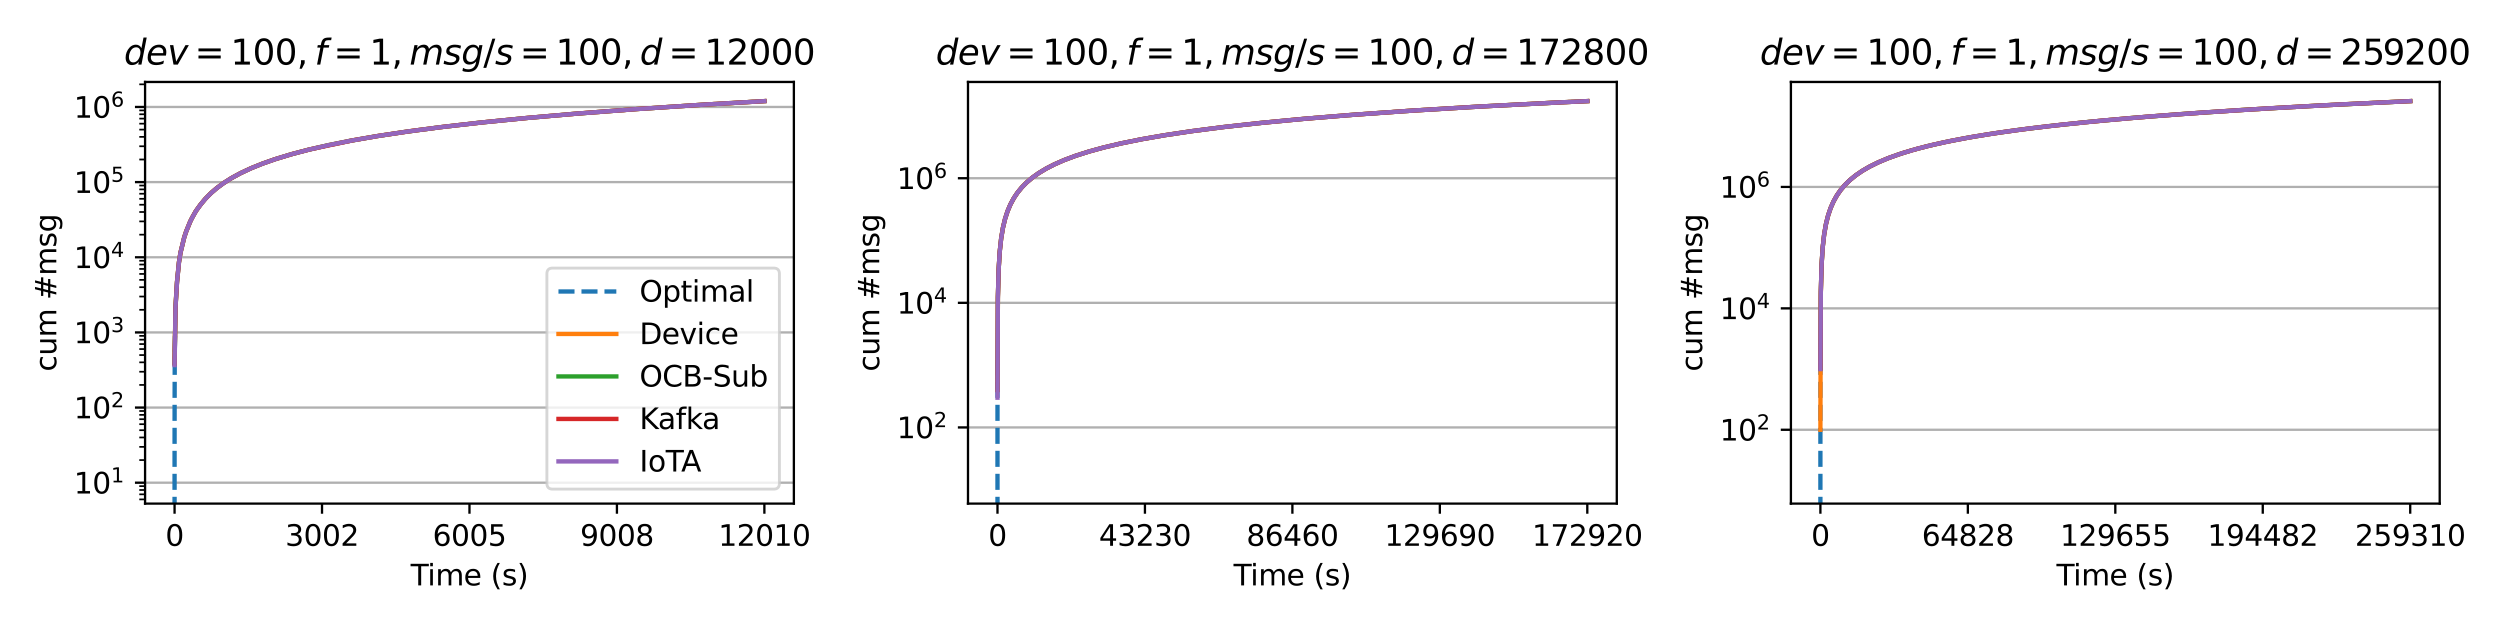 <?xml version="1.0" encoding="utf-8" standalone="no"?>
<!DOCTYPE svg PUBLIC "-//W3C//DTD SVG 1.1//EN"
  "http://www.w3.org/Graphics/SVG/1.1/DTD/svg11.dtd">
<svg xmlns:xlink="http://www.w3.org/1999/xlink" width="864pt" height="216pt" viewBox="0 0 864 216" xmlns="http://www.w3.org/2000/svg" version="1.1">
 <defs>
  <style type="text/css">*{stroke-linejoin: round; stroke-linecap: butt}</style>
 </defs>
 <g id="figure_1">
  <g id="patch_1">
   <path d="M 0 216 
L 864 216 
L 864 0 
L 0 0 
z
" style="fill: #ffffff"/>
  </g>
  <g id="axes_1">
   <g id="patch_2">
    <path d="M 50.138 174.04 
L 274.362 174.04 
L 274.362 28.32 
L 50.138 28.32 
z
" style="fill: #ffffff"/>
   </g>
   <g id="matplotlib.axis_1">
    <g id="xtick_1">
     <g id="line2d_1">
      <defs>
       <path id="mf244755234" d="M 0 0 
L 0 3.5 
" style="stroke: #000000; stroke-width: 0.8"/>
      </defs>
      <g>
       <use xlink:href="#mf244755234" x="60.33" y="174.04" style="stroke: #000000; stroke-width: 0.8"/>
      </g>
     </g>
     <g id="text_1">
      <!-- 0 -->
      <g transform="translate(57.148 188.638) scale(0.1 -0.1)">
       <defs>
        <path id="DejaVuSans-30" d="M 2034 4250 
Q 1547 4250 1301 3770 
Q 1056 3291 1056 2328 
Q 1056 1369 1301 889 
Q 1547 409 2034 409 
Q 2525 409 2770 889 
Q 3016 1369 3016 2328 
Q 3016 3291 2770 3770 
Q 2525 4250 2034 4250 
z
M 2034 4750 
Q 2819 4750 3233 4129 
Q 3647 3509 3647 2328 
Q 3647 1150 3233 529 
Q 2819 -91 2034 -91 
Q 1250 -91 836 529 
Q 422 1150 422 2328 
Q 422 3509 836 4129 
Q 1250 4750 2034 4750 
z
" transform="scale(0.016)"/>
       </defs>
       <use xlink:href="#DejaVuSans-30"/>
      </g>
     </g>
    </g>
    <g id="xtick_2">
     <g id="line2d_2">
      <g>
       <use xlink:href="#mf244755234" x="111.29" y="174.04" style="stroke: #000000; stroke-width: 0.8"/>
      </g>
     </g>
     <g id="text_2">
      <!-- 3002 -->
      <g transform="translate(98.565 188.638) scale(0.1 -0.1)">
       <defs>
        <path id="DejaVuSans-33" d="M 2597 2516 
Q 3050 2419 3304 2112 
Q 3559 1806 3559 1356 
Q 3559 666 3084 287 
Q 2609 -91 1734 -91 
Q 1441 -91 1130 -33 
Q 819 25 488 141 
L 488 750 
Q 750 597 1062 519 
Q 1375 441 1716 441 
Q 2309 441 2620 675 
Q 2931 909 2931 1356 
Q 2931 1769 2642 2001 
Q 2353 2234 1838 2234 
L 1294 2234 
L 1294 2753 
L 1863 2753 
Q 2328 2753 2575 2939 
Q 2822 3125 2822 3475 
Q 2822 3834 2567 4026 
Q 2313 4219 1838 4219 
Q 1578 4219 1281 4162 
Q 984 4106 628 3988 
L 628 4550 
Q 988 4650 1302 4700 
Q 1616 4750 1894 4750 
Q 2613 4750 3031 4423 
Q 3450 4097 3450 3541 
Q 3450 3153 3228 2886 
Q 3006 2619 2597 2516 
z
" transform="scale(0.016)"/>
        <path id="DejaVuSans-32" d="M 1228 531 
L 3431 531 
L 3431 0 
L 469 0 
L 469 531 
Q 828 903 1448 1529 
Q 2069 2156 2228 2338 
Q 2531 2678 2651 2914 
Q 2772 3150 2772 3378 
Q 2772 3750 2511 3984 
Q 2250 4219 1831 4219 
Q 1534 4219 1204 4116 
Q 875 4013 500 3803 
L 500 4441 
Q 881 4594 1212 4672 
Q 1544 4750 1819 4750 
Q 2544 4750 2975 4387 
Q 3406 4025 3406 3419 
Q 3406 3131 3298 2873 
Q 3191 2616 2906 2266 
Q 2828 2175 2409 1742 
Q 1991 1309 1228 531 
z
" transform="scale(0.016)"/>
       </defs>
       <use xlink:href="#DejaVuSans-33"/>
       <use xlink:href="#DejaVuSans-30" x="63.623"/>
       <use xlink:href="#DejaVuSans-30" x="127.246"/>
       <use xlink:href="#DejaVuSans-32" x="190.869"/>
      </g>
     </g>
    </g>
    <g id="xtick_3">
     <g id="line2d_3">
      <g>
       <use xlink:href="#mf244755234" x="162.25" y="174.04" style="stroke: #000000; stroke-width: 0.8"/>
      </g>
     </g>
     <g id="text_3">
      <!-- 6005 -->
      <g transform="translate(149.525 188.638) scale(0.1 -0.1)">
       <defs>
        <path id="DejaVuSans-36" d="M 2113 2584 
Q 1688 2584 1439 2293 
Q 1191 2003 1191 1497 
Q 1191 994 1439 701 
Q 1688 409 2113 409 
Q 2538 409 2786 701 
Q 3034 994 3034 1497 
Q 3034 2003 2786 2293 
Q 2538 2584 2113 2584 
z
M 3366 4563 
L 3366 3988 
Q 3128 4100 2886 4159 
Q 2644 4219 2406 4219 
Q 1781 4219 1451 3797 
Q 1122 3375 1075 2522 
Q 1259 2794 1537 2939 
Q 1816 3084 2150 3084 
Q 2853 3084 3261 2657 
Q 3669 2231 3669 1497 
Q 3669 778 3244 343 
Q 2819 -91 2113 -91 
Q 1303 -91 875 529 
Q 447 1150 447 2328 
Q 447 3434 972 4092 
Q 1497 4750 2381 4750 
Q 2619 4750 2861 4703 
Q 3103 4656 3366 4563 
z
" transform="scale(0.016)"/>
        <path id="DejaVuSans-35" d="M 691 4666 
L 3169 4666 
L 3169 4134 
L 1269 4134 
L 1269 2991 
Q 1406 3038 1543 3061 
Q 1681 3084 1819 3084 
Q 2600 3084 3056 2656 
Q 3513 2228 3513 1497 
Q 3513 744 3044 326 
Q 2575 -91 1722 -91 
Q 1428 -91 1123 -41 
Q 819 9 494 109 
L 494 744 
Q 775 591 1075 516 
Q 1375 441 1709 441 
Q 2250 441 2565 725 
Q 2881 1009 2881 1497 
Q 2881 1984 2565 2268 
Q 2250 2553 1709 2553 
Q 1456 2553 1204 2497 
Q 953 2441 691 2322 
L 691 4666 
z
" transform="scale(0.016)"/>
       </defs>
       <use xlink:href="#DejaVuSans-36"/>
       <use xlink:href="#DejaVuSans-30" x="63.623"/>
       <use xlink:href="#DejaVuSans-30" x="127.246"/>
       <use xlink:href="#DejaVuSans-35" x="190.869"/>
      </g>
     </g>
    </g>
    <g id="xtick_4">
     <g id="line2d_4">
      <g>
       <use xlink:href="#mf244755234" x="213.21" y="174.04" style="stroke: #000000; stroke-width: 0.8"/>
      </g>
     </g>
     <g id="text_4">
      <!-- 9008 -->
      <g transform="translate(200.485 188.638) scale(0.1 -0.1)">
       <defs>
        <path id="DejaVuSans-39" d="M 703 97 
L 703 672 
Q 941 559 1184 500 
Q 1428 441 1663 441 
Q 2288 441 2617 861 
Q 2947 1281 2994 2138 
Q 2813 1869 2534 1725 
Q 2256 1581 1919 1581 
Q 1219 1581 811 2004 
Q 403 2428 403 3163 
Q 403 3881 828 4315 
Q 1253 4750 1959 4750 
Q 2769 4750 3195 4129 
Q 3622 3509 3622 2328 
Q 3622 1225 3098 567 
Q 2575 -91 1691 -91 
Q 1453 -91 1209 -44 
Q 966 3 703 97 
z
M 1959 2075 
Q 2384 2075 2632 2365 
Q 2881 2656 2881 3163 
Q 2881 3666 2632 3958 
Q 2384 4250 1959 4250 
Q 1534 4250 1286 3958 
Q 1038 3666 1038 3163 
Q 1038 2656 1286 2365 
Q 1534 2075 1959 2075 
z
" transform="scale(0.016)"/>
        <path id="DejaVuSans-38" d="M 2034 2216 
Q 1584 2216 1326 1975 
Q 1069 1734 1069 1313 
Q 1069 891 1326 650 
Q 1584 409 2034 409 
Q 2484 409 2743 651 
Q 3003 894 3003 1313 
Q 3003 1734 2745 1975 
Q 2488 2216 2034 2216 
z
M 1403 2484 
Q 997 2584 770 2862 
Q 544 3141 544 3541 
Q 544 4100 942 4425 
Q 1341 4750 2034 4750 
Q 2731 4750 3128 4425 
Q 3525 4100 3525 3541 
Q 3525 3141 3298 2862 
Q 3072 2584 2669 2484 
Q 3125 2378 3379 2068 
Q 3634 1759 3634 1313 
Q 3634 634 3220 271 
Q 2806 -91 2034 -91 
Q 1263 -91 848 271 
Q 434 634 434 1313 
Q 434 1759 690 2068 
Q 947 2378 1403 2484 
z
M 1172 3481 
Q 1172 3119 1398 2916 
Q 1625 2713 2034 2713 
Q 2441 2713 2670 2916 
Q 2900 3119 2900 3481 
Q 2900 3844 2670 4047 
Q 2441 4250 2034 4250 
Q 1625 4250 1398 4047 
Q 1172 3844 1172 3481 
z
" transform="scale(0.016)"/>
       </defs>
       <use xlink:href="#DejaVuSans-39"/>
       <use xlink:href="#DejaVuSans-30" x="63.623"/>
       <use xlink:href="#DejaVuSans-30" x="127.246"/>
       <use xlink:href="#DejaVuSans-38" x="190.869"/>
      </g>
     </g>
    </g>
    <g id="xtick_5">
     <g id="line2d_5">
      <g>
       <use xlink:href="#mf244755234" x="264.17" y="174.04" style="stroke: #000000; stroke-width: 0.8"/>
      </g>
     </g>
     <g id="text_5">
      <!-- 12010 -->
      <g transform="translate(248.264 188.638) scale(0.1 -0.1)">
       <defs>
        <path id="DejaVuSans-31" d="M 794 531 
L 1825 531 
L 1825 4091 
L 703 3866 
L 703 4441 
L 1819 4666 
L 2450 4666 
L 2450 531 
L 3481 531 
L 3481 0 
L 794 0 
L 794 531 
z
" transform="scale(0.016)"/>
       </defs>
       <use xlink:href="#DejaVuSans-31"/>
       <use xlink:href="#DejaVuSans-32" x="63.623"/>
       <use xlink:href="#DejaVuSans-30" x="127.246"/>
       <use xlink:href="#DejaVuSans-31" x="190.869"/>
       <use xlink:href="#DejaVuSans-30" x="254.492"/>
      </g>
     </g>
    </g>
    <g id="text_6">
     <!-- Time (s) -->
     <g transform="translate(141.921 202.317) scale(0.1 -0.1)">
      <defs>
       <path id="DejaVuSans-54" d="M -19 4666 
L 3928 4666 
L 3928 4134 
L 2272 4134 
L 2272 0 
L 1638 0 
L 1638 4134 
L -19 4134 
L -19 4666 
z
" transform="scale(0.016)"/>
       <path id="DejaVuSans-69" d="M 603 3500 
L 1178 3500 
L 1178 0 
L 603 0 
L 603 3500 
z
M 603 4863 
L 1178 4863 
L 1178 4134 
L 603 4134 
L 603 4863 
z
" transform="scale(0.016)"/>
       <path id="DejaVuSans-6d" d="M 3328 2828 
Q 3544 3216 3844 3400 
Q 4144 3584 4550 3584 
Q 5097 3584 5394 3201 
Q 5691 2819 5691 2113 
L 5691 0 
L 5113 0 
L 5113 2094 
Q 5113 2597 4934 2840 
Q 4756 3084 4391 3084 
Q 3944 3084 3684 2787 
Q 3425 2491 3425 1978 
L 3425 0 
L 2847 0 
L 2847 2094 
Q 2847 2600 2669 2842 
Q 2491 3084 2119 3084 
Q 1678 3084 1418 2786 
Q 1159 2488 1159 1978 
L 1159 0 
L 581 0 
L 581 3500 
L 1159 3500 
L 1159 2956 
Q 1356 3278 1631 3431 
Q 1906 3584 2284 3584 
Q 2666 3584 2933 3390 
Q 3200 3197 3328 2828 
z
" transform="scale(0.016)"/>
       <path id="DejaVuSans-65" d="M 3597 1894 
L 3597 1613 
L 953 1613 
Q 991 1019 1311 708 
Q 1631 397 2203 397 
Q 2534 397 2845 478 
Q 3156 559 3463 722 
L 3463 178 
Q 3153 47 2828 -22 
Q 2503 -91 2169 -91 
Q 1331 -91 842 396 
Q 353 884 353 1716 
Q 353 2575 817 3079 
Q 1281 3584 2069 3584 
Q 2775 3584 3186 3129 
Q 3597 2675 3597 1894 
z
M 3022 2063 
Q 3016 2534 2758 2815 
Q 2500 3097 2075 3097 
Q 1594 3097 1305 2825 
Q 1016 2553 972 2059 
L 3022 2063 
z
" transform="scale(0.016)"/>
       <path id="DejaVuSans-20" transform="scale(0.016)"/>
       <path id="DejaVuSans-28" d="M 1984 4856 
Q 1566 4138 1362 3434 
Q 1159 2731 1159 2009 
Q 1159 1288 1364 580 
Q 1569 -128 1984 -844 
L 1484 -844 
Q 1016 -109 783 600 
Q 550 1309 550 2009 
Q 550 2706 781 3412 
Q 1013 4119 1484 4856 
L 1984 4856 
z
" transform="scale(0.016)"/>
       <path id="DejaVuSans-73" d="M 2834 3397 
L 2834 2853 
Q 2591 2978 2328 3040 
Q 2066 3103 1784 3103 
Q 1356 3103 1142 2972 
Q 928 2841 928 2578 
Q 928 2378 1081 2264 
Q 1234 2150 1697 2047 
L 1894 2003 
Q 2506 1872 2764 1633 
Q 3022 1394 3022 966 
Q 3022 478 2636 193 
Q 2250 -91 1575 -91 
Q 1294 -91 989 -36 
Q 684 19 347 128 
L 347 722 
Q 666 556 975 473 
Q 1284 391 1588 391 
Q 1994 391 2212 530 
Q 2431 669 2431 922 
Q 2431 1156 2273 1281 
Q 2116 1406 1581 1522 
L 1381 1569 
Q 847 1681 609 1914 
Q 372 2147 372 2553 
Q 372 3047 722 3315 
Q 1072 3584 1716 3584 
Q 2034 3584 2315 3537 
Q 2597 3491 2834 3397 
z
" transform="scale(0.016)"/>
       <path id="DejaVuSans-29" d="M 513 4856 
L 1013 4856 
Q 1481 4119 1714 3412 
Q 1947 2706 1947 2009 
Q 1947 1309 1714 600 
Q 1481 -109 1013 -844 
L 513 -844 
Q 928 -128 1133 580 
Q 1338 1288 1338 2009 
Q 1338 2731 1133 3434 
Q 928 4138 513 4856 
z
" transform="scale(0.016)"/>
      </defs>
      <use xlink:href="#DejaVuSans-54"/>
      <use xlink:href="#DejaVuSans-69" x="57.959"/>
      <use xlink:href="#DejaVuSans-6d" x="85.742"/>
      <use xlink:href="#DejaVuSans-65" x="183.154"/>
      <use xlink:href="#DejaVuSans-20" x="244.678"/>
      <use xlink:href="#DejaVuSans-28" x="276.465"/>
      <use xlink:href="#DejaVuSans-73" x="315.479"/>
      <use xlink:href="#DejaVuSans-29" x="367.578"/>
     </g>
    </g>
   </g>
   <g id="matplotlib.axis_2">
    <g id="ytick_1">
     <g id="line2d_6">
      <path d="M 50.138 166.823 
L 274.362 166.823 
" clip-path="url(#pb87917c8cd)" style="fill: none; stroke: #b0b0b0; stroke-width: 0.8; stroke-linecap: square"/>
     </g>
     <g id="line2d_7">
      <defs>
       <path id="m2c0949700d" d="M 0 0 
L -3.5 0 
" style="stroke: #000000; stroke-width: 0.8"/>
      </defs>
      <g>
       <use xlink:href="#m2c0949700d" x="50.138" y="166.823" style="stroke: #000000; stroke-width: 0.8"/>
      </g>
     </g>
     <g id="text_7">
      <!-- $\mathdefault{10^{1}}$ -->
      <g transform="translate(25.538 170.622) scale(0.1 -0.1)">
       <use xlink:href="#DejaVuSans-31" transform="translate(0 0.684)"/>
       <use xlink:href="#DejaVuSans-30" transform="translate(63.623 0.684)"/>
       <use xlink:href="#DejaVuSans-31" transform="translate(128.203 38.966) scale(0.7)"/>
      </g>
     </g>
    </g>
    <g id="ytick_2">
     <g id="line2d_8">
      <path d="M 50.138 140.853 
L 274.362 140.853 
" clip-path="url(#pb87917c8cd)" style="fill: none; stroke: #b0b0b0; stroke-width: 0.8; stroke-linecap: square"/>
     </g>
     <g id="line2d_9">
      <g>
       <use xlink:href="#m2c0949700d" x="50.138" y="140.853" style="stroke: #000000; stroke-width: 0.8"/>
      </g>
     </g>
     <g id="text_8">
      <!-- $\mathdefault{10^{2}}$ -->
      <g transform="translate(25.538 144.652) scale(0.1 -0.1)">
       <use xlink:href="#DejaVuSans-31" transform="translate(0 0.766)"/>
       <use xlink:href="#DejaVuSans-30" transform="translate(63.623 0.766)"/>
       <use xlink:href="#DejaVuSans-32" transform="translate(128.203 39.047) scale(0.7)"/>
      </g>
     </g>
    </g>
    <g id="ytick_3">
     <g id="line2d_10">
      <path d="M 50.138 114.882 
L 274.362 114.882 
" clip-path="url(#pb87917c8cd)" style="fill: none; stroke: #b0b0b0; stroke-width: 0.8; stroke-linecap: square"/>
     </g>
     <g id="line2d_11">
      <g>
       <use xlink:href="#m2c0949700d" x="50.138" y="114.882" style="stroke: #000000; stroke-width: 0.8"/>
      </g>
     </g>
     <g id="text_9">
      <!-- $\mathdefault{10^{3}}$ -->
      <g transform="translate(25.538 118.681) scale(0.1 -0.1)">
       <use xlink:href="#DejaVuSans-31" transform="translate(0 0.766)"/>
       <use xlink:href="#DejaVuSans-30" transform="translate(63.623 0.766)"/>
       <use xlink:href="#DejaVuSans-33" transform="translate(128.203 39.047) scale(0.7)"/>
      </g>
     </g>
    </g>
    <g id="ytick_4">
     <g id="line2d_12">
      <path d="M 50.138 88.911 
L 274.362 88.911 
" clip-path="url(#pb87917c8cd)" style="fill: none; stroke: #b0b0b0; stroke-width: 0.8; stroke-linecap: square"/>
     </g>
     <g id="line2d_13">
      <g>
       <use xlink:href="#m2c0949700d" x="50.138" y="88.911" style="stroke: #000000; stroke-width: 0.8"/>
      </g>
     </g>
     <g id="text_10">
      <!-- $\mathdefault{10^{4}}$ -->
      <g transform="translate(25.538 92.711) scale(0.1 -0.1)">
       <defs>
        <path id="DejaVuSans-34" d="M 2419 4116 
L 825 1625 
L 2419 1625 
L 2419 4116 
z
M 2253 4666 
L 3047 4666 
L 3047 1625 
L 3713 1625 
L 3713 1100 
L 3047 1100 
L 3047 0 
L 2419 0 
L 2419 1100 
L 313 1100 
L 313 1709 
L 2253 4666 
z
" transform="scale(0.016)"/>
       </defs>
       <use xlink:href="#DejaVuSans-31" transform="translate(0 0.684)"/>
       <use xlink:href="#DejaVuSans-30" transform="translate(63.623 0.684)"/>
       <use xlink:href="#DejaVuSans-34" transform="translate(128.203 38.966) scale(0.7)"/>
      </g>
     </g>
    </g>
    <g id="ytick_5">
     <g id="line2d_14">
      <path d="M 50.138 62.941 
L 274.362 62.941 
" clip-path="url(#pb87917c8cd)" style="fill: none; stroke: #b0b0b0; stroke-width: 0.8; stroke-linecap: square"/>
     </g>
     <g id="line2d_15">
      <g>
       <use xlink:href="#m2c0949700d" x="50.138" y="62.941" style="stroke: #000000; stroke-width: 0.8"/>
      </g>
     </g>
     <g id="text_11">
      <!-- $\mathdefault{10^{5}}$ -->
      <g transform="translate(25.538 66.74) scale(0.1 -0.1)">
       <use xlink:href="#DejaVuSans-31" transform="translate(0 0.684)"/>
       <use xlink:href="#DejaVuSans-30" transform="translate(63.623 0.684)"/>
       <use xlink:href="#DejaVuSans-35" transform="translate(128.203 38.966) scale(0.7)"/>
      </g>
     </g>
    </g>
    <g id="ytick_6">
     <g id="line2d_16">
      <path d="M 50.138 36.97 
L 274.362 36.97 
" clip-path="url(#pb87917c8cd)" style="fill: none; stroke: #b0b0b0; stroke-width: 0.8; stroke-linecap: square"/>
     </g>
     <g id="line2d_17">
      <g>
       <use xlink:href="#m2c0949700d" x="50.138" y="36.97" style="stroke: #000000; stroke-width: 0.8"/>
      </g>
     </g>
     <g id="text_12">
      <!-- $\mathdefault{10^{6}}$ -->
      <g transform="translate(25.538 40.77) scale(0.1 -0.1)">
       <use xlink:href="#DejaVuSans-31" transform="translate(0 0.766)"/>
       <use xlink:href="#DejaVuSans-30" transform="translate(63.623 0.766)"/>
       <use xlink:href="#DejaVuSans-36" transform="translate(128.203 39.047) scale(0.7)"/>
      </g>
     </g>
    </g>
    <g id="ytick_7">
     <g id="line2d_18">
      <defs>
       <path id="m31fcdfec6a" d="M 0 0 
L -2 0 
" style="stroke: #000000; stroke-width: 0.6"/>
      </defs>
      <g>
       <use xlink:href="#m31fcdfec6a" x="50.138" y="172.585" style="stroke: #000000; stroke-width: 0.6"/>
      </g>
     </g>
    </g>
    <g id="ytick_8">
     <g id="line2d_19">
      <g>
       <use xlink:href="#m31fcdfec6a" x="50.138" y="170.846" style="stroke: #000000; stroke-width: 0.6"/>
      </g>
     </g>
    </g>
    <g id="ytick_9">
     <g id="line2d_20">
      <g>
       <use xlink:href="#m31fcdfec6a" x="50.138" y="169.34" style="stroke: #000000; stroke-width: 0.6"/>
      </g>
     </g>
    </g>
    <g id="ytick_10">
     <g id="line2d_21">
      <g>
       <use xlink:href="#m31fcdfec6a" x="50.138" y="168.011" style="stroke: #000000; stroke-width: 0.6"/>
      </g>
     </g>
    </g>
    <g id="ytick_11">
     <g id="line2d_22">
      <g>
       <use xlink:href="#m31fcdfec6a" x="50.138" y="159.005" style="stroke: #000000; stroke-width: 0.6"/>
      </g>
     </g>
    </g>
    <g id="ytick_12">
     <g id="line2d_23">
      <g>
       <use xlink:href="#m31fcdfec6a" x="50.138" y="154.432" style="stroke: #000000; stroke-width: 0.6"/>
      </g>
     </g>
    </g>
    <g id="ytick_13">
     <g id="line2d_24">
      <g>
       <use xlink:href="#m31fcdfec6a" x="50.138" y="151.187" style="stroke: #000000; stroke-width: 0.6"/>
      </g>
     </g>
    </g>
    <g id="ytick_14">
     <g id="line2d_25">
      <g>
       <use xlink:href="#m31fcdfec6a" x="50.138" y="148.67" style="stroke: #000000; stroke-width: 0.6"/>
      </g>
     </g>
    </g>
    <g id="ytick_15">
     <g id="line2d_26">
      <g>
       <use xlink:href="#m31fcdfec6a" x="50.138" y="146.614" style="stroke: #000000; stroke-width: 0.6"/>
      </g>
     </g>
    </g>
    <g id="ytick_16">
     <g id="line2d_27">
      <g>
       <use xlink:href="#m31fcdfec6a" x="50.138" y="144.875" style="stroke: #000000; stroke-width: 0.6"/>
      </g>
     </g>
    </g>
    <g id="ytick_17">
     <g id="line2d_28">
      <g>
       <use xlink:href="#m31fcdfec6a" x="50.138" y="143.369" style="stroke: #000000; stroke-width: 0.6"/>
      </g>
     </g>
    </g>
    <g id="ytick_18">
     <g id="line2d_29">
      <g>
       <use xlink:href="#m31fcdfec6a" x="50.138" y="142.041" style="stroke: #000000; stroke-width: 0.6"/>
      </g>
     </g>
    </g>
    <g id="ytick_19">
     <g id="line2d_30">
      <g>
       <use xlink:href="#m31fcdfec6a" x="50.138" y="133.035" style="stroke: #000000; stroke-width: 0.6"/>
      </g>
     </g>
    </g>
    <g id="ytick_20">
     <g id="line2d_31">
      <g>
       <use xlink:href="#m31fcdfec6a" x="50.138" y="128.461" style="stroke: #000000; stroke-width: 0.6"/>
      </g>
     </g>
    </g>
    <g id="ytick_21">
     <g id="line2d_32">
      <g>
       <use xlink:href="#m31fcdfec6a" x="50.138" y="125.217" style="stroke: #000000; stroke-width: 0.6"/>
      </g>
     </g>
    </g>
    <g id="ytick_22">
     <g id="line2d_33">
      <g>
       <use xlink:href="#m31fcdfec6a" x="50.138" y="122.7" style="stroke: #000000; stroke-width: 0.6"/>
      </g>
     </g>
    </g>
    <g id="ytick_23">
     <g id="line2d_34">
      <g>
       <use xlink:href="#m31fcdfec6a" x="50.138" y="120.644" style="stroke: #000000; stroke-width: 0.6"/>
      </g>
     </g>
    </g>
    <g id="ytick_24">
     <g id="line2d_35">
      <g>
       <use xlink:href="#m31fcdfec6a" x="50.138" y="118.905" style="stroke: #000000; stroke-width: 0.6"/>
      </g>
     </g>
    </g>
    <g id="ytick_25">
     <g id="line2d_36">
      <g>
       <use xlink:href="#m31fcdfec6a" x="50.138" y="117.399" style="stroke: #000000; stroke-width: 0.6"/>
      </g>
     </g>
    </g>
    <g id="ytick_26">
     <g id="line2d_37">
      <g>
       <use xlink:href="#m31fcdfec6a" x="50.138" y="116.07" style="stroke: #000000; stroke-width: 0.6"/>
      </g>
     </g>
    </g>
    <g id="ytick_27">
     <g id="line2d_38">
      <g>
       <use xlink:href="#m31fcdfec6a" x="50.138" y="107.064" style="stroke: #000000; stroke-width: 0.6"/>
      </g>
     </g>
    </g>
    <g id="ytick_28">
     <g id="line2d_39">
      <g>
       <use xlink:href="#m31fcdfec6a" x="50.138" y="102.491" style="stroke: #000000; stroke-width: 0.6"/>
      </g>
     </g>
    </g>
    <g id="ytick_29">
     <g id="line2d_40">
      <g>
       <use xlink:href="#m31fcdfec6a" x="50.138" y="99.246" style="stroke: #000000; stroke-width: 0.6"/>
      </g>
     </g>
    </g>
    <g id="ytick_30">
     <g id="line2d_41">
      <g>
       <use xlink:href="#m31fcdfec6a" x="50.138" y="96.729" style="stroke: #000000; stroke-width: 0.6"/>
      </g>
     </g>
    </g>
    <g id="ytick_31">
     <g id="line2d_42">
      <g>
       <use xlink:href="#m31fcdfec6a" x="50.138" y="94.673" style="stroke: #000000; stroke-width: 0.6"/>
      </g>
     </g>
    </g>
    <g id="ytick_32">
     <g id="line2d_43">
      <g>
       <use xlink:href="#m31fcdfec6a" x="50.138" y="92.934" style="stroke: #000000; stroke-width: 0.6"/>
      </g>
     </g>
    </g>
    <g id="ytick_33">
     <g id="line2d_44">
      <g>
       <use xlink:href="#m31fcdfec6a" x="50.138" y="91.428" style="stroke: #000000; stroke-width: 0.6"/>
      </g>
     </g>
    </g>
    <g id="ytick_34">
     <g id="line2d_45">
      <g>
       <use xlink:href="#m31fcdfec6a" x="50.138" y="90.1" style="stroke: #000000; stroke-width: 0.6"/>
      </g>
     </g>
    </g>
    <g id="ytick_35">
     <g id="line2d_46">
      <g>
       <use xlink:href="#m31fcdfec6a" x="50.138" y="81.094" style="stroke: #000000; stroke-width: 0.6"/>
      </g>
     </g>
    </g>
    <g id="ytick_36">
     <g id="line2d_47">
      <g>
       <use xlink:href="#m31fcdfec6a" x="50.138" y="76.52" style="stroke: #000000; stroke-width: 0.6"/>
      </g>
     </g>
    </g>
    <g id="ytick_37">
     <g id="line2d_48">
      <g>
       <use xlink:href="#m31fcdfec6a" x="50.138" y="73.276" style="stroke: #000000; stroke-width: 0.6"/>
      </g>
     </g>
    </g>
    <g id="ytick_38">
     <g id="line2d_49">
      <g>
       <use xlink:href="#m31fcdfec6a" x="50.138" y="70.759" style="stroke: #000000; stroke-width: 0.6"/>
      </g>
     </g>
    </g>
    <g id="ytick_39">
     <g id="line2d_50">
      <g>
       <use xlink:href="#m31fcdfec6a" x="50.138" y="68.702" style="stroke: #000000; stroke-width: 0.6"/>
      </g>
     </g>
    </g>
    <g id="ytick_40">
     <g id="line2d_51">
      <g>
       <use xlink:href="#m31fcdfec6a" x="50.138" y="66.964" style="stroke: #000000; stroke-width: 0.6"/>
      </g>
     </g>
    </g>
    <g id="ytick_41">
     <g id="line2d_52">
      <g>
       <use xlink:href="#m31fcdfec6a" x="50.138" y="65.458" style="stroke: #000000; stroke-width: 0.6"/>
      </g>
     </g>
    </g>
    <g id="ytick_42">
     <g id="line2d_53">
      <g>
       <use xlink:href="#m31fcdfec6a" x="50.138" y="64.129" style="stroke: #000000; stroke-width: 0.6"/>
      </g>
     </g>
    </g>
    <g id="ytick_43">
     <g id="line2d_54">
      <g>
       <use xlink:href="#m31fcdfec6a" x="50.138" y="55.123" style="stroke: #000000; stroke-width: 0.6"/>
      </g>
     </g>
    </g>
    <g id="ytick_44">
     <g id="line2d_55">
      <g>
       <use xlink:href="#m31fcdfec6a" x="50.138" y="50.55" style="stroke: #000000; stroke-width: 0.6"/>
      </g>
     </g>
    </g>
    <g id="ytick_45">
     <g id="line2d_56">
      <g>
       <use xlink:href="#m31fcdfec6a" x="50.138" y="47.305" style="stroke: #000000; stroke-width: 0.6"/>
      </g>
     </g>
    </g>
    <g id="ytick_46">
     <g id="line2d_57">
      <g>
       <use xlink:href="#m31fcdfec6a" x="50.138" y="44.788" style="stroke: #000000; stroke-width: 0.6"/>
      </g>
     </g>
    </g>
    <g id="ytick_47">
     <g id="line2d_58">
      <g>
       <use xlink:href="#m31fcdfec6a" x="50.138" y="42.732" style="stroke: #000000; stroke-width: 0.6"/>
      </g>
     </g>
    </g>
    <g id="ytick_48">
     <g id="line2d_59">
      <g>
       <use xlink:href="#m31fcdfec6a" x="50.138" y="40.993" style="stroke: #000000; stroke-width: 0.6"/>
      </g>
     </g>
    </g>
    <g id="ytick_49">
     <g id="line2d_60">
      <g>
       <use xlink:href="#m31fcdfec6a" x="50.138" y="39.487" style="stroke: #000000; stroke-width: 0.6"/>
      </g>
     </g>
    </g>
    <g id="ytick_50">
     <g id="line2d_61">
      <g>
       <use xlink:href="#m31fcdfec6a" x="50.138" y="38.159" style="stroke: #000000; stroke-width: 0.6"/>
      </g>
     </g>
    </g>
    <g id="ytick_51">
     <g id="line2d_62">
      <g>
       <use xlink:href="#m31fcdfec6a" x="50.138" y="29.153" style="stroke: #000000; stroke-width: 0.6"/>
      </g>
     </g>
    </g>
    <g id="text_13">
     <!-- cum #msg -->
     <g transform="translate(19.458 128.396) rotate(-90) scale(0.1 -0.1)">
      <defs>
       <path id="DejaVuSans-63" d="M 3122 3366 
L 3122 2828 
Q 2878 2963 2633 3030 
Q 2388 3097 2138 3097 
Q 1578 3097 1268 2742 
Q 959 2388 959 1747 
Q 959 1106 1268 751 
Q 1578 397 2138 397 
Q 2388 397 2633 464 
Q 2878 531 3122 666 
L 3122 134 
Q 2881 22 2623 -34 
Q 2366 -91 2075 -91 
Q 1284 -91 818 406 
Q 353 903 353 1747 
Q 353 2603 823 3093 
Q 1294 3584 2113 3584 
Q 2378 3584 2631 3529 
Q 2884 3475 3122 3366 
z
" transform="scale(0.016)"/>
       <path id="DejaVuSans-75" d="M 544 1381 
L 544 3500 
L 1119 3500 
L 1119 1403 
Q 1119 906 1312 657 
Q 1506 409 1894 409 
Q 2359 409 2629 706 
Q 2900 1003 2900 1516 
L 2900 3500 
L 3475 3500 
L 3475 0 
L 2900 0 
L 2900 538 
Q 2691 219 2414 64 
Q 2138 -91 1772 -91 
Q 1169 -91 856 284 
Q 544 659 544 1381 
z
M 1991 3584 
L 1991 3584 
z
" transform="scale(0.016)"/>
       <path id="DejaVuSans-23" d="M 3272 2816 
L 2363 2816 
L 2100 1772 
L 3016 1772 
L 3272 2816 
z
M 2803 4594 
L 2478 3297 
L 3391 3297 
L 3719 4594 
L 4219 4594 
L 3897 3297 
L 4872 3297 
L 4872 2816 
L 3775 2816 
L 3519 1772 
L 4513 1772 
L 4513 1294 
L 3397 1294 
L 3072 0 
L 2572 0 
L 2894 1294 
L 1978 1294 
L 1656 0 
L 1153 0 
L 1478 1294 
L 494 1294 
L 494 1772 
L 1594 1772 
L 1856 2816 
L 850 2816 
L 850 3297 
L 1978 3297 
L 2297 4594 
L 2803 4594 
z
" transform="scale(0.016)"/>
       <path id="DejaVuSans-67" d="M 2906 1791 
Q 2906 2416 2648 2759 
Q 2391 3103 1925 3103 
Q 1463 3103 1205 2759 
Q 947 2416 947 1791 
Q 947 1169 1205 825 
Q 1463 481 1925 481 
Q 2391 481 2648 825 
Q 2906 1169 2906 1791 
z
M 3481 434 
Q 3481 -459 3084 -895 
Q 2688 -1331 1869 -1331 
Q 1566 -1331 1297 -1286 
Q 1028 -1241 775 -1147 
L 775 -588 
Q 1028 -725 1275 -790 
Q 1522 -856 1778 -856 
Q 2344 -856 2625 -561 
Q 2906 -266 2906 331 
L 2906 616 
Q 2728 306 2450 153 
Q 2172 0 1784 0 
Q 1141 0 747 490 
Q 353 981 353 1791 
Q 353 2603 747 3093 
Q 1141 3584 1784 3584 
Q 2172 3584 2450 3431 
Q 2728 3278 2906 2969 
L 2906 3500 
L 3481 3500 
L 3481 434 
z
" transform="scale(0.016)"/>
      </defs>
      <use xlink:href="#DejaVuSans-63"/>
      <use xlink:href="#DejaVuSans-75" x="54.98"/>
      <use xlink:href="#DejaVuSans-6d" x="118.359"/>
      <use xlink:href="#DejaVuSans-20" x="215.771"/>
      <use xlink:href="#DejaVuSans-23" x="247.559"/>
      <use xlink:href="#DejaVuSans-6d" x="331.348"/>
      <use xlink:href="#DejaVuSans-73" x="428.76"/>
      <use xlink:href="#DejaVuSans-67" x="480.859"/>
     </g>
    </g>
   </g>
   <g id="line2d_63">
    <path d="M 60.331 217 
L 60.331 167.416 
L 60.333 159.598 
L 60.335 155.025 
L 60.336 151.781 
L 60.338 149.264 
L 60.339 147.207 
L 60.341 145.469 
L 60.343 143.963 
L 60.344 142.634 
L 60.346 141.446 
L 60.347 140.371 
L 60.349 139.389 
L 60.351 138.487 
L 60.352 137.651 
L 60.354 136.873 
L 60.355 136.145 
L 60.357 135.461 
L 60.359 134.816 
L 60.36 134.206 
L 60.362 133.628 
L 60.364 133.078 
L 60.365 132.553 
L 60.367 132.052 
L 60.368 131.572 
L 60.37 131.111 
L 60.372 130.669 
L 60.373 130.243 
L 60.375 129.833 
L 60.376 129.437 
L 60.378 129.055 
L 60.38 128.685 
L 60.381 128.327 
L 60.383 127.98 
L 60.384 127.643 
L 60.386 127.316 
L 60.388 126.998 
L 60.389 126.689 
L 60.391 126.389 
L 60.392 126.096 
L 60.394 125.81 
L 60.396 125.532 
L 60.397 125.26 
L 60.399 124.994 
L 60.401 124.735 
L 60.402 124.482 
L 60.404 124.234 
L 60.405 123.991 
L 60.407 123.754 
L 60.409 123.521 
L 60.41 123.293 
L 60.412 123.07 
L 60.413 122.851 
L 60.415 122.636 
L 60.417 122.425 
L 60.418 122.218 
L 60.42 122.015 
L 60.421 121.815 
L 60.423 121.619 
L 60.425 121.426 
L 60.426 121.237 
L 60.428 121.05 
L 60.43 120.867 
L 60.431 120.687 
L 60.433 120.509 
L 60.434 120.334 
L 60.436 120.162 
L 60.438 119.992 
L 60.439 119.825 
L 60.441 119.661 
L 60.442 119.498 
L 60.444 119.338 
L 60.446 119.18 
L 60.447 119.025 
L 60.449 118.871 
L 60.45 118.72 
L 60.452 118.571 
L 60.454 118.423 
L 60.455 118.278 
L 60.457 118.134 
L 60.459 117.992 
L 60.46 117.852 
L 60.462 117.714 
L 60.463 117.577 
L 60.465 117.442 
L 60.467 117.308 
L 60.468 117.176 
L 60.47 117.046 
L 60.471 116.917 
L 60.473 116.79 
L 60.475 116.664 
L 60.476 116.539 
L 60.478 116.416 
L 60.479 116.294 
L 60.481 116.173 
L 60.483 116.054 
L 60.484 115.936 
L 60.486 115.819 
L 60.487 115.703 
L 60.489 115.589 
" clip-path="url(#pb87917c8cd)" style="fill: none; stroke-dasharray: 5.55,2.4; stroke-dashoffset: 0; stroke: #1f77b4; stroke-width: 1.5"/>
   </g>
   <g id="line2d_64">
    <path d="M 60.33 123.47 
L 60.669 105.478 
L 61.178 97.157 
L 61.857 90.461 
L 62.366 87.275 
L 63.554 82.374 
L 64.233 80.256 
L 65.591 76.817 
L 66.44 75.161 
L 67.798 72.782 
L 69.495 70.459 
L 71.192 68.452 
L 73.059 66.593 
L 75.266 64.729 
L 77.642 63.017 
L 80.357 61.333 
L 83.412 59.698 
L 86.977 58.049 
L 91.05 56.419 
L 95.633 54.831 
L 100.894 53.245 
L 106.834 51.688 
L 113.793 50.1 
L 121.601 48.55 
L 130.596 46.994 
L 140.949 45.435 
L 152.66 43.898 
L 166.238 42.343 
L 181.853 40.785 
L 199.674 39.236 
L 220.041 37.693 
L 243.463 36.145 
L 264.17 34.944 
L 264.17 34.944 
" clip-path="url(#pb87917c8cd)" style="fill: none; stroke: #ff7f0e; stroke-width: 1.5; stroke-linecap: square"/>
   </g>
   <g id="line2d_65">
    <path d="M 60.33 125.56 
L 60.669 106.035 
L 61.178 97.473 
L 61.857 90.601 
L 62.366 87.4 
L 63.724 81.84 
L 64.403 79.841 
L 65.931 76.156 
L 66.61 74.862 
L 67.628 73.056 
L 69.155 70.908 
L 70.853 68.83 
L 72.889 66.755 
L 74.756 65.136 
L 76.963 63.482 
L 79.848 61.632 
L 83.073 59.87 
L 86.637 58.197 
L 90.541 56.613 
L 94.784 55.11 
L 100.045 53.488 
L 106.156 51.856 
L 112.945 50.283 
L 120.582 48.741 
L 129.238 47.216 
L 139.591 45.628 
L 151.472 44.045 
L 164.541 42.526 
L 180.156 40.944 
L 197.807 39.389 
L 219.702 37.717 
L 242.784 36.187 
L 264.17 34.944 
L 264.17 34.944 
" clip-path="url(#pb87917c8cd)" style="fill: none; stroke: #2ca02c; stroke-width: 1.5; stroke-linecap: square"/>
   </g>
   <g id="line2d_66">
    <path d="M 60.33 125.619 
L 60.669 106.17 
L 61.178 97.531 
L 61.857 90.601 
L 62.366 87.4 
L 63.724 81.842 
L 64.403 79.841 
L 65.931 76.157 
L 66.61 74.864 
L 67.628 73.056 
L 69.155 70.908 
L 70.853 68.83 
L 72.889 66.755 
L 74.756 65.136 
L 76.963 63.482 
L 79.848 61.632 
L 83.073 59.87 
L 86.637 58.2 
L 90.371 56.679 
L 94.784 55.11 
L 101.403 53.105 
L 107.344 51.564 
L 122.11 48.457 
L 131.275 46.886 
L 142.477 45.223 
L 154.188 43.712 
L 167.936 42.163 
L 183.381 40.644 
L 201.032 39.127 
L 221.399 37.597 
L 243.973 36.114 
L 264.17 34.944 
L 264.17 34.944 
" clip-path="url(#pb87917c8cd)" style="fill: none; stroke: #d62728; stroke-width: 1.5; stroke-linecap: square"/>
   </g>
   <g id="line2d_67">
    <path d="M 60.33 126.188 
L 60.669 105.979 
L 61.178 97.394 
L 61.857 90.592 
L 62.366 87.373 
L 63.554 82.438 
L 64.233 80.308 
L 65.591 76.855 
L 66.44 75.195 
L 67.798 72.809 
L 69.495 70.481 
L 71.192 68.471 
L 73.059 66.608 
L 75.266 64.742 
L 77.642 63.028 
L 80.357 61.342 
L 83.412 59.706 
L 86.977 58.056 
L 91.05 56.425 
L 95.633 54.837 
L 100.894 53.25 
L 106.834 51.692 
L 113.793 50.104 
L 121.601 48.554 
L 130.596 46.997 
L 140.949 45.437 
L 152.66 43.9 
L 166.238 42.345 
L 181.853 40.786 
L 199.674 39.237 
L 220.041 37.694 
L 243.463 36.146 
L 264.17 34.945 
L 264.17 34.945 
" clip-path="url(#pb87917c8cd)" style="fill: none; stroke: #9467bd; stroke-width: 1.5; stroke-linecap: square"/>
   </g>
   <g id="patch_3">
    <path d="M 50.138 174.04 
L 50.138 28.32 
" style="fill: none; stroke: #000000; stroke-width: 0.8; stroke-linejoin: miter; stroke-linecap: square"/>
   </g>
   <g id="patch_4">
    <path d="M 274.362 174.04 
L 274.362 28.32 
" style="fill: none; stroke: #000000; stroke-width: 0.8; stroke-linejoin: miter; stroke-linecap: square"/>
   </g>
   <g id="patch_5">
    <path d="M 50.138 174.04 
L 274.362 174.04 
" style="fill: none; stroke: #000000; stroke-width: 0.8; stroke-linejoin: miter; stroke-linecap: square"/>
   </g>
   <g id="patch_6">
    <path d="M 50.138 28.32 
L 274.362 28.32 
" style="fill: none; stroke: #000000; stroke-width: 0.8; stroke-linejoin: miter; stroke-linecap: square"/>
   </g>
   <g id="text_14">
    <!-- $dev=100,f=1,msg/s=100,d=12000$ -->
    <g transform="translate(42.85 22.32) scale(0.12 -0.12)">
     <defs>
      <path id="DejaVuSans-Oblique-64" d="M 2675 525 
Q 2444 222 2128 65 
Q 1813 -91 1428 -91 
Q 903 -91 598 267 
Q 294 625 294 1247 
Q 294 1766 478 2236 
Q 663 2706 1013 3078 
Q 1244 3325 1534 3454 
Q 1825 3584 2144 3584 
Q 2481 3584 2739 3421 
Q 2997 3259 3138 2956 
L 3513 4863 
L 4091 4863 
L 3144 0 
L 2566 0 
L 2675 525 
z
M 891 1350 
Q 891 897 1095 644 
Q 1300 391 1663 391 
Q 1931 391 2161 520 
Q 2391 650 2566 903 
Q 2750 1166 2856 1509 
Q 2963 1853 2963 2188 
Q 2963 2622 2758 2865 
Q 2553 3109 2194 3109 
Q 1922 3109 1687 2981 
Q 1453 2853 1288 2613 
Q 1106 2353 998 2009 
Q 891 1666 891 1350 
z
" transform="scale(0.016)"/>
      <path id="DejaVuSans-Oblique-65" d="M 3078 2063 
Q 3088 2113 3092 2166 
Q 3097 2219 3097 2272 
Q 3097 2653 2873 2875 
Q 2650 3097 2266 3097 
Q 1838 3097 1509 2826 
Q 1181 2556 1013 2059 
L 3078 2063 
z
M 3578 1613 
L 903 1613 
Q 884 1494 878 1425 
Q 872 1356 872 1306 
Q 872 872 1139 634 
Q 1406 397 1894 397 
Q 2269 397 2603 481 
Q 2938 566 3225 728 
L 3116 159 
Q 2806 34 2476 -28 
Q 2147 -91 1806 -91 
Q 1078 -91 686 257 
Q 294 606 294 1247 
Q 294 1794 489 2264 
Q 684 2734 1063 3103 
Q 1306 3334 1642 3459 
Q 1978 3584 2356 3584 
Q 2950 3584 3301 3228 
Q 3653 2872 3653 2272 
Q 3653 2128 3634 1964 
Q 3616 1800 3578 1613 
z
" transform="scale(0.016)"/>
      <path id="DejaVuSans-Oblique-76" d="M 459 3500 
L 1069 3500 
L 1581 525 
L 3256 3500 
L 3866 3500 
L 1875 0 
L 1100 0 
L 459 3500 
z
" transform="scale(0.016)"/>
      <path id="DejaVuSans-3d" d="M 678 2906 
L 4684 2906 
L 4684 2381 
L 678 2381 
L 678 2906 
z
M 678 1631 
L 4684 1631 
L 4684 1100 
L 678 1100 
L 678 1631 
z
" transform="scale(0.016)"/>
      <path id="DejaVuSans-2c" d="M 750 794 
L 1409 794 
L 1409 256 
L 897 -744 
L 494 -744 
L 750 256 
L 750 794 
z
" transform="scale(0.016)"/>
      <path id="DejaVuSans-Oblique-66" d="M 3059 4863 
L 2969 4384 
L 2419 4384 
Q 2106 4384 1964 4261 
Q 1822 4138 1753 3809 
L 1691 3500 
L 2638 3500 
L 2553 3053 
L 1606 3053 
L 1013 0 
L 434 0 
L 1031 3053 
L 481 3053 
L 563 3500 
L 1113 3500 
L 1159 3744 
Q 1278 4363 1576 4613 
Q 1875 4863 2516 4863 
L 3059 4863 
z
" transform="scale(0.016)"/>
      <path id="DejaVuSans-Oblique-6d" d="M 5747 2113 
L 5338 0 
L 4763 0 
L 5166 2094 
Q 5191 2228 5203 2325 
Q 5216 2422 5216 2491 
Q 5216 2772 5059 2928 
Q 4903 3084 4622 3084 
Q 4203 3084 3875 2770 
Q 3547 2456 3450 1953 
L 3066 0 
L 2491 0 
L 2900 2094 
Q 2925 2209 2937 2307 
Q 2950 2406 2950 2484 
Q 2950 2769 2794 2926 
Q 2638 3084 2363 3084 
Q 1938 3084 1609 2770 
Q 1281 2456 1184 1953 
L 800 0 
L 225 0 
L 909 3500 
L 1484 3500 
L 1375 2956 
Q 1609 3263 1923 3423 
Q 2238 3584 2597 3584 
Q 2978 3584 3223 3384 
Q 3469 3184 3519 2828 
Q 3781 3197 4126 3390 
Q 4472 3584 4856 3584 
Q 5306 3584 5551 3325 
Q 5797 3066 5797 2591 
Q 5797 2488 5784 2364 
Q 5772 2241 5747 2113 
z
" transform="scale(0.016)"/>
      <path id="DejaVuSans-Oblique-73" d="M 3200 3397 
L 3091 2853 
Q 2863 2978 2609 3040 
Q 2356 3103 2088 3103 
Q 1634 3103 1373 2948 
Q 1113 2794 1113 2528 
Q 1113 2219 1719 2053 
Q 1766 2041 1788 2034 
L 1972 1978 
Q 2547 1819 2739 1644 
Q 2931 1469 2931 1166 
Q 2931 609 2489 259 
Q 2047 -91 1331 -91 
Q 1053 -91 747 -37 
Q 441 16 72 128 
L 184 722 
Q 500 559 806 475 
Q 1113 391 1394 391 
Q 1816 391 2080 572 
Q 2344 753 2344 1031 
Q 2344 1331 1650 1516 
L 1591 1531 
L 1394 1581 
Q 956 1697 753 1886 
Q 550 2075 550 2369 
Q 550 2928 970 3256 
Q 1391 3584 2113 3584 
Q 2397 3584 2667 3537 
Q 2938 3491 3200 3397 
z
" transform="scale(0.016)"/>
      <path id="DejaVuSans-Oblique-67" d="M 3816 3500 
L 3219 434 
Q 3047 -456 2561 -893 
Q 2075 -1331 1253 -1331 
Q 950 -1331 690 -1286 
Q 431 -1241 206 -1147 
L 313 -588 
Q 525 -725 762 -790 
Q 1000 -856 1269 -856 
Q 1816 -856 2167 -557 
Q 2519 -259 2631 300 
L 2681 563 
Q 2441 288 2122 144 
Q 1803 0 1434 0 
Q 903 0 598 351 
Q 294 703 294 1319 
Q 294 1803 478 2267 
Q 663 2731 997 3091 
Q 1219 3328 1514 3456 
Q 1809 3584 2131 3584 
Q 2484 3584 2746 3420 
Q 3009 3256 3138 2956 
L 3238 3500 
L 3816 3500 
z
M 2950 2216 
Q 2950 2641 2750 2872 
Q 2550 3103 2181 3103 
Q 1953 3103 1747 3012 
Q 1541 2922 1394 2759 
Q 1156 2491 1023 2127 
Q 891 1763 891 1375 
Q 891 944 1092 712 
Q 1294 481 1672 481 
Q 2219 481 2584 976 
Q 2950 1472 2950 2216 
z
" transform="scale(0.016)"/>
      <path id="DejaVuSans-2f" d="M 1625 4666 
L 2156 4666 
L 531 -594 
L 0 -594 
L 1625 4666 
z
" transform="scale(0.016)"/>
     </defs>
     <use xlink:href="#DejaVuSans-Oblique-64" transform="translate(0 0.016)"/>
     <use xlink:href="#DejaVuSans-Oblique-65" transform="translate(63.477 0.016)"/>
     <use xlink:href="#DejaVuSans-Oblique-76" transform="translate(125 0.016)"/>
     <use xlink:href="#DejaVuSans-3d" transform="translate(203.662 0.016)"/>
     <use xlink:href="#DejaVuSans-31" transform="translate(306.934 0.016)"/>
     <use xlink:href="#DejaVuSans-30" transform="translate(370.557 0.016)"/>
     <use xlink:href="#DejaVuSans-30" transform="translate(434.18 0.016)"/>
     <use xlink:href="#DejaVuSans-2c" transform="translate(497.803 0.016)"/>
     <use xlink:href="#DejaVuSans-Oblique-66" transform="translate(549.072 0.016)"/>
     <use xlink:href="#DejaVuSans-3d" transform="translate(603.76 0.016)"/>
     <use xlink:href="#DejaVuSans-31" transform="translate(707.031 0.016)"/>
     <use xlink:href="#DejaVuSans-2c" transform="translate(770.654 0.016)"/>
     <use xlink:href="#DejaVuSans-Oblique-6d" transform="translate(821.924 0.016)"/>
     <use xlink:href="#DejaVuSans-Oblique-73" transform="translate(919.336 0.016)"/>
     <use xlink:href="#DejaVuSans-Oblique-67" transform="translate(971.436 0.016)"/>
     <use xlink:href="#DejaVuSans-2f" transform="translate(1034.912 0.016)"/>
     <use xlink:href="#DejaVuSans-Oblique-73" transform="translate(1068.604 0.016)"/>
     <use xlink:href="#DejaVuSans-3d" transform="translate(1140.186 0.016)"/>
     <use xlink:href="#DejaVuSans-31" transform="translate(1243.457 0.016)"/>
     <use xlink:href="#DejaVuSans-30" transform="translate(1307.08 0.016)"/>
     <use xlink:href="#DejaVuSans-30" transform="translate(1370.703 0.016)"/>
     <use xlink:href="#DejaVuSans-2c" transform="translate(1434.326 0.016)"/>
     <use xlink:href="#DejaVuSans-Oblique-64" transform="translate(1485.596 0.016)"/>
     <use xlink:href="#DejaVuSans-3d" transform="translate(1568.555 0.016)"/>
     <use xlink:href="#DejaVuSans-31" transform="translate(1671.826 0.016)"/>
     <use xlink:href="#DejaVuSans-32" transform="translate(1735.449 0.016)"/>
     <use xlink:href="#DejaVuSans-30" transform="translate(1799.072 0.016)"/>
     <use xlink:href="#DejaVuSans-30" transform="translate(1862.695 0.016)"/>
     <use xlink:href="#DejaVuSans-30" transform="translate(1926.318 0.016)"/>
    </g>
   </g>
   <g id="legend_1">
    <g id="patch_7">
     <path d="M 191.004 169.04 
L 267.362 169.04 
Q 269.362 169.04 269.362 167.04 
L 269.362 94.649 
Q 269.362 92.649 267.362 92.649 
L 191.004 92.649 
Q 189.004 92.649 189.004 94.649 
L 189.004 167.04 
Q 189.004 169.04 191.004 169.04 
z
" style="fill: #ffffff; opacity: 0.8; stroke: #cccccc; stroke-linejoin: miter"/>
    </g>
    <g id="line2d_68">
     <path d="M 193.004 100.748 
L 203.004 100.748 
L 213.004 100.748 
" style="fill: none; stroke-dasharray: 5.55,2.4; stroke-dashoffset: 0; stroke: #1f77b4; stroke-width: 1.5"/>
    </g>
    <g id="text_15">
     <!-- Optimal -->
     <g transform="translate(221.004 104.248) scale(0.1 -0.1)">
      <defs>
       <path id="DejaVuSans-4f" d="M 2522 4238 
Q 1834 4238 1429 3725 
Q 1025 3213 1025 2328 
Q 1025 1447 1429 934 
Q 1834 422 2522 422 
Q 3209 422 3611 934 
Q 4013 1447 4013 2328 
Q 4013 3213 3611 3725 
Q 3209 4238 2522 4238 
z
M 2522 4750 
Q 3503 4750 4090 4092 
Q 4678 3434 4678 2328 
Q 4678 1225 4090 567 
Q 3503 -91 2522 -91 
Q 1538 -91 948 565 
Q 359 1222 359 2328 
Q 359 3434 948 4092 
Q 1538 4750 2522 4750 
z
" transform="scale(0.016)"/>
       <path id="DejaVuSans-70" d="M 1159 525 
L 1159 -1331 
L 581 -1331 
L 581 3500 
L 1159 3500 
L 1159 2969 
Q 1341 3281 1617 3432 
Q 1894 3584 2278 3584 
Q 2916 3584 3314 3078 
Q 3713 2572 3713 1747 
Q 3713 922 3314 415 
Q 2916 -91 2278 -91 
Q 1894 -91 1617 61 
Q 1341 213 1159 525 
z
M 3116 1747 
Q 3116 2381 2855 2742 
Q 2594 3103 2138 3103 
Q 1681 3103 1420 2742 
Q 1159 2381 1159 1747 
Q 1159 1113 1420 752 
Q 1681 391 2138 391 
Q 2594 391 2855 752 
Q 3116 1113 3116 1747 
z
" transform="scale(0.016)"/>
       <path id="DejaVuSans-74" d="M 1172 4494 
L 1172 3500 
L 2356 3500 
L 2356 3053 
L 1172 3053 
L 1172 1153 
Q 1172 725 1289 603 
Q 1406 481 1766 481 
L 2356 481 
L 2356 0 
L 1766 0 
Q 1100 0 847 248 
Q 594 497 594 1153 
L 594 3053 
L 172 3053 
L 172 3500 
L 594 3500 
L 594 4494 
L 1172 4494 
z
" transform="scale(0.016)"/>
       <path id="DejaVuSans-61" d="M 2194 1759 
Q 1497 1759 1228 1600 
Q 959 1441 959 1056 
Q 959 750 1161 570 
Q 1363 391 1709 391 
Q 2188 391 2477 730 
Q 2766 1069 2766 1631 
L 2766 1759 
L 2194 1759 
z
M 3341 1997 
L 3341 0 
L 2766 0 
L 2766 531 
Q 2569 213 2275 61 
Q 1981 -91 1556 -91 
Q 1019 -91 701 211 
Q 384 513 384 1019 
Q 384 1609 779 1909 
Q 1175 2209 1959 2209 
L 2766 2209 
L 2766 2266 
Q 2766 2663 2505 2880 
Q 2244 3097 1772 3097 
Q 1472 3097 1187 3025 
Q 903 2953 641 2809 
L 641 3341 
Q 956 3463 1253 3523 
Q 1550 3584 1831 3584 
Q 2591 3584 2966 3190 
Q 3341 2797 3341 1997 
z
" transform="scale(0.016)"/>
       <path id="DejaVuSans-6c" d="M 603 4863 
L 1178 4863 
L 1178 0 
L 603 0 
L 603 4863 
z
" transform="scale(0.016)"/>
      </defs>
      <use xlink:href="#DejaVuSans-4f"/>
      <use xlink:href="#DejaVuSans-70" x="78.711"/>
      <use xlink:href="#DejaVuSans-74" x="142.188"/>
      <use xlink:href="#DejaVuSans-69" x="181.396"/>
      <use xlink:href="#DejaVuSans-6d" x="209.18"/>
      <use xlink:href="#DejaVuSans-61" x="306.592"/>
      <use xlink:href="#DejaVuSans-6c" x="367.871"/>
     </g>
    </g>
    <g id="line2d_69">
     <path d="M 193.004 115.426 
L 203.004 115.426 
L 213.004 115.426 
" style="fill: none; stroke: #ff7f0e; stroke-width: 1.5; stroke-linecap: square"/>
    </g>
    <g id="text_16">
     <!-- Device -->
     <g transform="translate(221.004 118.926) scale(0.1 -0.1)">
      <defs>
       <path id="DejaVuSans-44" d="M 1259 4147 
L 1259 519 
L 2022 519 
Q 2988 519 3436 956 
Q 3884 1394 3884 2338 
Q 3884 3275 3436 3711 
Q 2988 4147 2022 4147 
L 1259 4147 
z
M 628 4666 
L 1925 4666 
Q 3281 4666 3915 4102 
Q 4550 3538 4550 2338 
Q 4550 1131 3912 565 
Q 3275 0 1925 0 
L 628 0 
L 628 4666 
z
" transform="scale(0.016)"/>
       <path id="DejaVuSans-76" d="M 191 3500 
L 800 3500 
L 1894 563 
L 2988 3500 
L 3597 3500 
L 2284 0 
L 1503 0 
L 191 3500 
z
" transform="scale(0.016)"/>
      </defs>
      <use xlink:href="#DejaVuSans-44"/>
      <use xlink:href="#DejaVuSans-65" x="77.002"/>
      <use xlink:href="#DejaVuSans-76" x="138.525"/>
      <use xlink:href="#DejaVuSans-69" x="197.705"/>
      <use xlink:href="#DejaVuSans-63" x="225.488"/>
      <use xlink:href="#DejaVuSans-65" x="280.469"/>
     </g>
    </g>
    <g id="line2d_70">
     <path d="M 193.004 130.104 
L 203.004 130.104 
L 213.004 130.104 
" style="fill: none; stroke: #2ca02c; stroke-width: 1.5; stroke-linecap: square"/>
    </g>
    <g id="text_17">
     <!-- OCB-Sub -->
     <g transform="translate(221.004 133.604) scale(0.1 -0.1)">
      <defs>
       <path id="DejaVuSans-43" d="M 4122 4306 
L 4122 3641 
Q 3803 3938 3442 4084 
Q 3081 4231 2675 4231 
Q 1875 4231 1450 3742 
Q 1025 3253 1025 2328 
Q 1025 1406 1450 917 
Q 1875 428 2675 428 
Q 3081 428 3442 575 
Q 3803 722 4122 1019 
L 4122 359 
Q 3791 134 3420 21 
Q 3050 -91 2638 -91 
Q 1578 -91 968 557 
Q 359 1206 359 2328 
Q 359 3453 968 4101 
Q 1578 4750 2638 4750 
Q 3056 4750 3426 4639 
Q 3797 4528 4122 4306 
z
" transform="scale(0.016)"/>
       <path id="DejaVuSans-42" d="M 1259 2228 
L 1259 519 
L 2272 519 
Q 2781 519 3026 730 
Q 3272 941 3272 1375 
Q 3272 1813 3026 2020 
Q 2781 2228 2272 2228 
L 1259 2228 
z
M 1259 4147 
L 1259 2741 
L 2194 2741 
Q 2656 2741 2882 2914 
Q 3109 3088 3109 3444 
Q 3109 3797 2882 3972 
Q 2656 4147 2194 4147 
L 1259 4147 
z
M 628 4666 
L 2241 4666 
Q 2963 4666 3353 4366 
Q 3744 4066 3744 3513 
Q 3744 3084 3544 2831 
Q 3344 2578 2956 2516 
Q 3422 2416 3680 2098 
Q 3938 1781 3938 1306 
Q 3938 681 3513 340 
Q 3088 0 2303 0 
L 628 0 
L 628 4666 
z
" transform="scale(0.016)"/>
       <path id="DejaVuSans-2d" d="M 313 2009 
L 1997 2009 
L 1997 1497 
L 313 1497 
L 313 2009 
z
" transform="scale(0.016)"/>
       <path id="DejaVuSans-53" d="M 3425 4513 
L 3425 3897 
Q 3066 4069 2747 4153 
Q 2428 4238 2131 4238 
Q 1616 4238 1336 4038 
Q 1056 3838 1056 3469 
Q 1056 3159 1242 3001 
Q 1428 2844 1947 2747 
L 2328 2669 
Q 3034 2534 3370 2195 
Q 3706 1856 3706 1288 
Q 3706 609 3251 259 
Q 2797 -91 1919 -91 
Q 1588 -91 1214 -16 
Q 841 59 441 206 
L 441 856 
Q 825 641 1194 531 
Q 1563 422 1919 422 
Q 2459 422 2753 634 
Q 3047 847 3047 1241 
Q 3047 1584 2836 1778 
Q 2625 1972 2144 2069 
L 1759 2144 
Q 1053 2284 737 2584 
Q 422 2884 422 3419 
Q 422 4038 858 4394 
Q 1294 4750 2059 4750 
Q 2388 4750 2728 4690 
Q 3069 4631 3425 4513 
z
" transform="scale(0.016)"/>
       <path id="DejaVuSans-62" d="M 3116 1747 
Q 3116 2381 2855 2742 
Q 2594 3103 2138 3103 
Q 1681 3103 1420 2742 
Q 1159 2381 1159 1747 
Q 1159 1113 1420 752 
Q 1681 391 2138 391 
Q 2594 391 2855 752 
Q 3116 1113 3116 1747 
z
M 1159 2969 
Q 1341 3281 1617 3432 
Q 1894 3584 2278 3584 
Q 2916 3584 3314 3078 
Q 3713 2572 3713 1747 
Q 3713 922 3314 415 
Q 2916 -91 2278 -91 
Q 1894 -91 1617 61 
Q 1341 213 1159 525 
L 1159 0 
L 581 0 
L 581 4863 
L 1159 4863 
L 1159 2969 
z
" transform="scale(0.016)"/>
      </defs>
      <use xlink:href="#DejaVuSans-4f"/>
      <use xlink:href="#DejaVuSans-43" x="78.711"/>
      <use xlink:href="#DejaVuSans-42" x="148.535"/>
      <use xlink:href="#DejaVuSans-2d" x="217.139"/>
      <use xlink:href="#DejaVuSans-53" x="253.223"/>
      <use xlink:href="#DejaVuSans-75" x="316.699"/>
      <use xlink:href="#DejaVuSans-62" x="380.078"/>
     </g>
    </g>
    <g id="line2d_71">
     <path d="M 193.004 144.782 
L 203.004 144.782 
L 213.004 144.782 
" style="fill: none; stroke: #d62728; stroke-width: 1.5; stroke-linecap: square"/>
    </g>
    <g id="text_18">
     <!-- Kafka -->
     <g transform="translate(221.004 148.282) scale(0.1 -0.1)">
      <defs>
       <path id="DejaVuSans-4b" d="M 628 4666 
L 1259 4666 
L 1259 2694 
L 3353 4666 
L 4166 4666 
L 1850 2491 
L 4331 0 
L 3500 0 
L 1259 2247 
L 1259 0 
L 628 0 
L 628 4666 
z
" transform="scale(0.016)"/>
       <path id="DejaVuSans-66" d="M 2375 4863 
L 2375 4384 
L 1825 4384 
Q 1516 4384 1395 4259 
Q 1275 4134 1275 3809 
L 1275 3500 
L 2222 3500 
L 2222 3053 
L 1275 3053 
L 1275 0 
L 697 0 
L 697 3053 
L 147 3053 
L 147 3500 
L 697 3500 
L 697 3744 
Q 697 4328 969 4595 
Q 1241 4863 1831 4863 
L 2375 4863 
z
" transform="scale(0.016)"/>
       <path id="DejaVuSans-6b" d="M 581 4863 
L 1159 4863 
L 1159 1991 
L 2875 3500 
L 3609 3500 
L 1753 1863 
L 3688 0 
L 2938 0 
L 1159 1709 
L 1159 0 
L 581 0 
L 581 4863 
z
" transform="scale(0.016)"/>
      </defs>
      <use xlink:href="#DejaVuSans-4b"/>
      <use xlink:href="#DejaVuSans-61" x="63.826"/>
      <use xlink:href="#DejaVuSans-66" x="125.105"/>
      <use xlink:href="#DejaVuSans-6b" x="160.311"/>
      <use xlink:href="#DejaVuSans-61" x="216.471"/>
     </g>
    </g>
    <g id="line2d_72">
     <path d="M 193.004 159.46 
L 203.004 159.46 
L 213.004 159.46 
" style="fill: none; stroke: #9467bd; stroke-width: 1.5; stroke-linecap: square"/>
    </g>
    <g id="text_19">
     <!-- IoTA -->
     <g transform="translate(221.004 162.96) scale(0.1 -0.1)">
      <defs>
       <path id="DejaVuSans-49" d="M 628 4666 
L 1259 4666 
L 1259 0 
L 628 0 
L 628 4666 
z
" transform="scale(0.016)"/>
       <path id="DejaVuSans-6f" d="M 1959 3097 
Q 1497 3097 1228 2736 
Q 959 2375 959 1747 
Q 959 1119 1226 758 
Q 1494 397 1959 397 
Q 2419 397 2687 759 
Q 2956 1122 2956 1747 
Q 2956 2369 2687 2733 
Q 2419 3097 1959 3097 
z
M 1959 3584 
Q 2709 3584 3137 3096 
Q 3566 2609 3566 1747 
Q 3566 888 3137 398 
Q 2709 -91 1959 -91 
Q 1206 -91 779 398 
Q 353 888 353 1747 
Q 353 2609 779 3096 
Q 1206 3584 1959 3584 
z
" transform="scale(0.016)"/>
       <path id="DejaVuSans-41" d="M 2188 4044 
L 1331 1722 
L 3047 1722 
L 2188 4044 
z
M 1831 4666 
L 2547 4666 
L 4325 0 
L 3669 0 
L 3244 1197 
L 1141 1197 
L 716 0 
L 50 0 
L 1831 4666 
z
" transform="scale(0.016)"/>
      </defs>
      <use xlink:href="#DejaVuSans-49"/>
      <use xlink:href="#DejaVuSans-6f" x="29.492"/>
      <use xlink:href="#DejaVuSans-54" x="90.674"/>
      <use xlink:href="#DejaVuSans-41" x="144.008"/>
     </g>
    </g>
   </g>
  </g>
  <g id="axes_2">
   <g id="patch_8">
    <path d="M 334.538 174.04 
L 558.762 174.04 
L 558.762 28.32 
L 334.538 28.32 
z
" style="fill: #ffffff"/>
   </g>
   <g id="matplotlib.axis_3">
    <g id="xtick_6">
     <g id="line2d_73">
      <g>
       <use xlink:href="#mf244755234" x="344.73" y="174.04" style="stroke: #000000; stroke-width: 0.8"/>
      </g>
     </g>
     <g id="text_20">
      <!-- 0 -->
      <g transform="translate(341.548 188.638) scale(0.1 -0.1)">
       <use xlink:href="#DejaVuSans-30"/>
      </g>
     </g>
    </g>
    <g id="xtick_7">
     <g id="line2d_74">
      <g>
       <use xlink:href="#mf244755234" x="395.69" y="174.04" style="stroke: #000000; stroke-width: 0.8"/>
      </g>
     </g>
     <g id="text_21">
      <!-- 43230 -->
      <g transform="translate(379.783 188.638) scale(0.1 -0.1)">
       <use xlink:href="#DejaVuSans-34"/>
       <use xlink:href="#DejaVuSans-33" x="63.623"/>
       <use xlink:href="#DejaVuSans-32" x="127.246"/>
       <use xlink:href="#DejaVuSans-33" x="190.869"/>
       <use xlink:href="#DejaVuSans-30" x="254.492"/>
      </g>
     </g>
    </g>
    <g id="xtick_8">
     <g id="line2d_75">
      <g>
       <use xlink:href="#mf244755234" x="446.65" y="174.04" style="stroke: #000000; stroke-width: 0.8"/>
      </g>
     </g>
     <g id="text_22">
      <!-- 86460 -->
      <g transform="translate(430.744 188.638) scale(0.1 -0.1)">
       <use xlink:href="#DejaVuSans-38"/>
       <use xlink:href="#DejaVuSans-36" x="63.623"/>
       <use xlink:href="#DejaVuSans-34" x="127.246"/>
       <use xlink:href="#DejaVuSans-36" x="190.869"/>
       <use xlink:href="#DejaVuSans-30" x="254.492"/>
      </g>
     </g>
    </g>
    <g id="xtick_9">
     <g id="line2d_76">
      <g>
       <use xlink:href="#mf244755234" x="497.61" y="174.04" style="stroke: #000000; stroke-width: 0.8"/>
      </g>
     </g>
     <g id="text_23">
      <!-- 129690 -->
      <g transform="translate(478.522 188.638) scale(0.1 -0.1)">
       <use xlink:href="#DejaVuSans-31"/>
       <use xlink:href="#DejaVuSans-32" x="63.623"/>
       <use xlink:href="#DejaVuSans-39" x="127.246"/>
       <use xlink:href="#DejaVuSans-36" x="190.869"/>
       <use xlink:href="#DejaVuSans-39" x="254.492"/>
       <use xlink:href="#DejaVuSans-30" x="318.115"/>
      </g>
     </g>
    </g>
    <g id="xtick_10">
     <g id="line2d_77">
      <g>
       <use xlink:href="#mf244755234" x="548.57" y="174.04" style="stroke: #000000; stroke-width: 0.8"/>
      </g>
     </g>
     <g id="text_24">
      <!-- 172920 -->
      <g transform="translate(529.482 188.638) scale(0.1 -0.1)">
       <defs>
        <path id="DejaVuSans-37" d="M 525 4666 
L 3525 4666 
L 3525 4397 
L 1831 0 
L 1172 0 
L 2766 4134 
L 525 4134 
L 525 4666 
z
" transform="scale(0.016)"/>
       </defs>
       <use xlink:href="#DejaVuSans-31"/>
       <use xlink:href="#DejaVuSans-37" x="63.623"/>
       <use xlink:href="#DejaVuSans-32" x="127.246"/>
       <use xlink:href="#DejaVuSans-39" x="190.869"/>
       <use xlink:href="#DejaVuSans-32" x="254.492"/>
       <use xlink:href="#DejaVuSans-30" x="318.115"/>
      </g>
     </g>
    </g>
    <g id="text_25">
     <!-- Time (s) -->
     <g transform="translate(426.321 202.317) scale(0.1 -0.1)">
      <use xlink:href="#DejaVuSans-54"/>
      <use xlink:href="#DejaVuSans-69" x="57.959"/>
      <use xlink:href="#DejaVuSans-6d" x="85.742"/>
      <use xlink:href="#DejaVuSans-65" x="183.154"/>
      <use xlink:href="#DejaVuSans-20" x="244.678"/>
      <use xlink:href="#DejaVuSans-28" x="276.465"/>
      <use xlink:href="#DejaVuSans-73" x="315.479"/>
      <use xlink:href="#DejaVuSans-29" x="367.578"/>
     </g>
    </g>
   </g>
   <g id="matplotlib.axis_4">
    <g id="ytick_52">
     <g id="line2d_78">
      <path d="M 334.538 147.728 
L 558.762 147.728 
" clip-path="url(#p763f91b6ff)" style="fill: none; stroke: #b0b0b0; stroke-width: 0.8; stroke-linecap: square"/>
     </g>
     <g id="line2d_79">
      <g>
       <use xlink:href="#m2c0949700d" x="334.538" y="147.728" style="stroke: #000000; stroke-width: 0.8"/>
      </g>
     </g>
     <g id="text_26">
      <!-- $\mathdefault{10^{2}}$ -->
      <g transform="translate(309.938 151.527) scale(0.1 -0.1)">
       <use xlink:href="#DejaVuSans-31" transform="translate(0 0.766)"/>
       <use xlink:href="#DejaVuSans-30" transform="translate(63.623 0.766)"/>
       <use xlink:href="#DejaVuSans-32" transform="translate(128.203 39.047) scale(0.7)"/>
      </g>
     </g>
    </g>
    <g id="ytick_53">
     <g id="line2d_80">
      <path d="M 334.538 104.659 
L 558.762 104.659 
" clip-path="url(#p763f91b6ff)" style="fill: none; stroke: #b0b0b0; stroke-width: 0.8; stroke-linecap: square"/>
     </g>
     <g id="line2d_81">
      <g>
       <use xlink:href="#m2c0949700d" x="334.538" y="104.659" style="stroke: #000000; stroke-width: 0.8"/>
      </g>
     </g>
     <g id="text_27">
      <!-- $\mathdefault{10^{4}}$ -->
      <g transform="translate(309.938 108.459) scale(0.1 -0.1)">
       <use xlink:href="#DejaVuSans-31" transform="translate(0 0.684)"/>
       <use xlink:href="#DejaVuSans-30" transform="translate(63.623 0.684)"/>
       <use xlink:href="#DejaVuSans-34" transform="translate(128.203 38.966) scale(0.7)"/>
      </g>
     </g>
    </g>
    <g id="ytick_54">
     <g id="line2d_82">
      <path d="M 334.538 61.591 
L 558.762 61.591 
" clip-path="url(#p763f91b6ff)" style="fill: none; stroke: #b0b0b0; stroke-width: 0.8; stroke-linecap: square"/>
     </g>
     <g id="line2d_83">
      <g>
       <use xlink:href="#m2c0949700d" x="334.538" y="61.591" style="stroke: #000000; stroke-width: 0.8"/>
      </g>
     </g>
     <g id="text_28">
      <!-- $\mathdefault{10^{6}}$ -->
      <g transform="translate(309.938 65.39) scale(0.1 -0.1)">
       <use xlink:href="#DejaVuSans-31" transform="translate(0 0.766)"/>
       <use xlink:href="#DejaVuSans-30" transform="translate(63.623 0.766)"/>
       <use xlink:href="#DejaVuSans-36" transform="translate(128.203 39.047) scale(0.7)"/>
      </g>
     </g>
    </g>
    <g id="text_29">
     <!-- cum #msg -->
     <g transform="translate(303.858 128.396) rotate(-90) scale(0.1 -0.1)">
      <use xlink:href="#DejaVuSans-63"/>
      <use xlink:href="#DejaVuSans-75" x="54.98"/>
      <use xlink:href="#DejaVuSans-6d" x="118.359"/>
      <use xlink:href="#DejaVuSans-20" x="215.771"/>
      <use xlink:href="#DejaVuSans-23" x="247.559"/>
      <use xlink:href="#DejaVuSans-6d" x="331.348"/>
      <use xlink:href="#DejaVuSans-73" x="428.76"/>
      <use xlink:href="#DejaVuSans-67" x="480.859"/>
     </g>
    </g>
   </g>
   <g id="line2d_84">
    <path d="M 344.73 217 
L 344.73 167.416 
L 344.73 160.934 
L 344.73 157.142 
L 344.73 154.451 
L 344.73 152.365 
L 344.731 150.659 
L 344.731 149.218 
L 344.731 147.969 
L 344.731 146.867 
L 344.731 145.882 
L 344.731 144.991 
L 344.731 144.177 
L 344.732 143.428 
L 344.732 142.735 
L 344.732 142.09 
L 344.732 141.487 
L 344.732 140.92 
L 344.732 140.385 
L 344.732 139.879 
L 344.733 139.4 
L 344.733 138.943 
L 344.733 138.508 
L 344.733 138.093 
L 344.733 137.695 
L 344.733 137.313 
L 344.733 136.946 
L 344.734 136.593 
L 344.734 136.253 
L 344.734 135.925 
L 344.734 135.608 
L 344.734 135.301 
L 344.734 135.004 
L 344.734 134.716 
L 344.735 134.437 
L 344.735 134.166 
L 344.735 133.903 
L 344.735 133.646 
L 344.735 133.397 
L 344.735 133.154 
L 344.735 132.917 
L 344.736 132.686 
L 344.736 132.461 
L 344.736 132.241 
L 344.736 132.026 
L 344.736 131.816 
L 344.736 131.61 
L 344.736 131.409 
L 344.737 131.212 
L 344.737 131.019 
L 344.737 130.83 
L 344.737 130.645 
L 344.737 130.464 
L 344.737 130.285 
L 344.737 130.111 
L 344.738 129.939 
L 344.738 129.77 
L 344.738 129.605 
L 344.738 129.442 
L 344.738 129.282 
L 344.738 129.125 
L 344.738 128.971 
L 344.739 128.819 
L 344.739 128.669 
L 344.739 128.522 
L 344.739 128.377 
L 344.739 128.234 
L 344.739 128.093 
L 344.739 127.955 
L 344.74 127.818 
L 344.74 127.684 
L 344.74 127.551 
L 344.74 127.42 
L 344.74 127.291 
L 344.74 127.164 
L 344.74 127.038 
L 344.741 126.915 
L 344.741 126.792 
L 344.741 126.672 
L 344.741 126.552 
L 344.741 126.435 
L 344.741 126.319 
L 344.741 126.204 
L 344.742 126.091 
L 344.742 125.979 
L 344.742 125.868 
L 344.742 125.758 
L 344.742 125.65 
L 344.742 125.543 
L 344.742 125.438 
L 344.743 125.333 
L 344.743 125.23 
L 344.743 125.128 
L 344.743 125.027 
L 344.743 124.927 
L 344.743 124.828 
L 344.743 124.73 
L 344.744 124.633 
L 344.744 124.537 
L 344.744 124.442 
" clip-path="url(#p763f91b6ff)" style="fill: none; stroke-dasharray: 5.55,2.4; stroke-dashoffset: 0; stroke: #1f77b4; stroke-width: 1.5"/>
   </g>
   <g id="line2d_85">
    <path d="M 344.73 134.763 
L 344.871 102.648 
L 345.13 93.106 
L 345.508 86.955 
L 346.003 82.373 
L 346.616 78.714 
L 347.347 75.655 
L 348.207 72.999 
L 349.197 70.658 
L 350.471 68.316 
L 351.779 66.397 
L 353.276 64.596 
L 354.974 62.903 
L 356.919 61.278 
L 359.147 59.708 
L 361.705 58.181 
L 364.652 56.684 
L 368.047 55.213 
L 371.972 53.758 
L 376.51 52.317 
L 381.768 50.886 
L 387.862 49.461 
L 394.935 48.041 
L 403.14 46.626 
L 412.665 45.213 
L 423.71 43.804 
L 436.547 42.396 
L 451.448 40.989 
L 468.753 39.584 
L 488.851 38.179 
L 512.71 36.747 
L 539.917 35.343 
L 548.57 34.944 
L 548.57 34.944 
" clip-path="url(#p763f91b6ff)" style="fill: none; stroke: #ff7f0e; stroke-width: 1.5; stroke-linecap: square"/>
   </g>
   <g id="line2d_86">
    <path d="M 344.73 134.763 
L 344.871 102.654 
L 345.13 93.112 
L 345.508 86.961 
L 346.015 82.292 
L 346.628 78.656 
L 347.358 75.613 
L 348.219 72.968 
L 349.186 70.685 
L 350.317 68.569 
L 351.614 66.618 
L 353.087 64.805 
L 354.773 63.088 
L 356.695 61.451 
L 358.887 59.878 
L 361.41 58.345 
L 364.333 56.835 
L 367.681 55.361 
L 371.548 53.905 
L 376.051 52.453 
L 381.273 51.011 
L 387.285 49.587 
L 394.216 48.176 
L 402.303 46.761 
L 411.686 45.349 
L 422.578 43.939 
L 436.465 42.404 
L 451.353 40.998 
L 468.163 39.628 
L 488.168 38.224 
L 511.414 36.819 
L 538.42 35.415 
L 548.57 34.944 
L 548.57 34.944 
" clip-path="url(#p763f91b6ff)" style="fill: none; stroke: #2ca02c; stroke-width: 1.5; stroke-linecap: square"/>
   </g>
   <g id="line2d_87">
    <path d="M 344.73 134.763 
L 344.871 102.654 
L 345.13 93.112 
L 345.508 86.961 
L 346.015 82.292 
L 346.628 78.656 
L 347.358 75.613 
L 348.219 72.969 
L 349.186 70.685 
L 350.317 68.569 
L 351.614 66.618 
L 353.087 64.805 
L 354.761 63.099 
L 356.683 61.46 
L 358.875 59.886 
L 361.398 58.351 
L 364.322 56.84 
L 367.669 55.365 
L 371.536 53.909 
L 375.945 52.485 
L 381.143 51.045 
L 387.143 49.618 
L 394.24 48.172 
L 402.326 46.757 
L 411.71 45.345 
L 422.602 43.936 
L 434.732 42.582 
L 449.337 41.176 
L 466.301 39.771 
L 486.01 38.366 
L 508.903 36.961 
L 535.497 35.557 
L 548.57 34.944 
L 548.57 34.944 
" clip-path="url(#p763f91b6ff)" style="fill: none; stroke: #d62728; stroke-width: 1.5; stroke-linecap: square"/>
   </g>
   <g id="line2d_88">
    <path d="M 344.73 137.453 
L 344.859 103.516 
L 345.119 93.409 
L 345.496 87.111 
L 345.991 82.469 
L 346.604 78.778 
L 347.335 75.702 
L 348.195 73.034 
L 349.186 70.685 
L 350.4 68.434 
L 351.696 66.509 
L 353.182 64.702 
L 354.867 63.002 
L 356.801 61.369 
L 359.017 59.794 
L 361.563 58.26 
L 364.487 56.763 
L 367.858 55.289 
L 371.76 53.831 
L 376.558 52.303 
L 381.815 50.874 
L 387.91 49.451 
L 394.982 48.033 
L 403.187 46.618 
L 412.712 45.207 
L 423.769 43.797 
L 436.618 42.389 
L 451.53 40.982 
L 468.847 39.577 
L 488.969 38.172 
L 512.345 36.767 
L 539.493 35.363 
L 548.57 34.944 
L 548.57 34.944 
" clip-path="url(#p763f91b6ff)" style="fill: none; stroke: #9467bd; stroke-width: 1.5; stroke-linecap: square"/>
   </g>
   <g id="patch_9">
    <path d="M 334.538 174.04 
L 334.538 28.32 
" style="fill: none; stroke: #000000; stroke-width: 0.8; stroke-linejoin: miter; stroke-linecap: square"/>
   </g>
   <g id="patch_10">
    <path d="M 558.762 174.04 
L 558.762 28.32 
" style="fill: none; stroke: #000000; stroke-width: 0.8; stroke-linejoin: miter; stroke-linecap: square"/>
   </g>
   <g id="patch_11">
    <path d="M 334.538 174.04 
L 558.762 174.04 
" style="fill: none; stroke: #000000; stroke-width: 0.8; stroke-linejoin: miter; stroke-linecap: square"/>
   </g>
   <g id="patch_12">
    <path d="M 334.538 28.32 
L 558.762 28.32 
" style="fill: none; stroke: #000000; stroke-width: 0.8; stroke-linejoin: miter; stroke-linecap: square"/>
   </g>
   <g id="text_30">
    <!-- $dev=100,f=1,msg/s=100,d=172800$ -->
    <g transform="translate(323.41 22.32) scale(0.12 -0.12)">
     <use xlink:href="#DejaVuSans-Oblique-64" transform="translate(0 0.016)"/>
     <use xlink:href="#DejaVuSans-Oblique-65" transform="translate(63.477 0.016)"/>
     <use xlink:href="#DejaVuSans-Oblique-76" transform="translate(125 0.016)"/>
     <use xlink:href="#DejaVuSans-3d" transform="translate(203.662 0.016)"/>
     <use xlink:href="#DejaVuSans-31" transform="translate(306.934 0.016)"/>
     <use xlink:href="#DejaVuSans-30" transform="translate(370.557 0.016)"/>
     <use xlink:href="#DejaVuSans-30" transform="translate(434.18 0.016)"/>
     <use xlink:href="#DejaVuSans-2c" transform="translate(497.803 0.016)"/>
     <use xlink:href="#DejaVuSans-Oblique-66" transform="translate(549.072 0.016)"/>
     <use xlink:href="#DejaVuSans-3d" transform="translate(603.76 0.016)"/>
     <use xlink:href="#DejaVuSans-31" transform="translate(707.031 0.016)"/>
     <use xlink:href="#DejaVuSans-2c" transform="translate(770.654 0.016)"/>
     <use xlink:href="#DejaVuSans-Oblique-6d" transform="translate(821.924 0.016)"/>
     <use xlink:href="#DejaVuSans-Oblique-73" transform="translate(919.336 0.016)"/>
     <use xlink:href="#DejaVuSans-Oblique-67" transform="translate(971.436 0.016)"/>
     <use xlink:href="#DejaVuSans-2f" transform="translate(1034.912 0.016)"/>
     <use xlink:href="#DejaVuSans-Oblique-73" transform="translate(1068.604 0.016)"/>
     <use xlink:href="#DejaVuSans-3d" transform="translate(1140.186 0.016)"/>
     <use xlink:href="#DejaVuSans-31" transform="translate(1243.457 0.016)"/>
     <use xlink:href="#DejaVuSans-30" transform="translate(1307.08 0.016)"/>
     <use xlink:href="#DejaVuSans-30" transform="translate(1370.703 0.016)"/>
     <use xlink:href="#DejaVuSans-2c" transform="translate(1434.326 0.016)"/>
     <use xlink:href="#DejaVuSans-Oblique-64" transform="translate(1485.596 0.016)"/>
     <use xlink:href="#DejaVuSans-3d" transform="translate(1568.555 0.016)"/>
     <use xlink:href="#DejaVuSans-31" transform="translate(1671.826 0.016)"/>
     <use xlink:href="#DejaVuSans-37" transform="translate(1735.449 0.016)"/>
     <use xlink:href="#DejaVuSans-32" transform="translate(1799.072 0.016)"/>
     <use xlink:href="#DejaVuSans-38" transform="translate(1862.695 0.016)"/>
     <use xlink:href="#DejaVuSans-30" transform="translate(1926.318 0.016)"/>
     <use xlink:href="#DejaVuSans-30" transform="translate(1989.941 0.016)"/>
    </g>
   </g>
  </g>
  <g id="axes_3">
   <g id="patch_13">
    <path d="M 618.938 174.04 
L 843.162 174.04 
L 843.162 28.32 
L 618.938 28.32 
z
" style="fill: #ffffff"/>
   </g>
   <g id="matplotlib.axis_5">
    <g id="xtick_11">
     <g id="line2d_89">
      <g>
       <use xlink:href="#mf244755234" x="629.13" y="174.04" style="stroke: #000000; stroke-width: 0.8"/>
      </g>
     </g>
     <g id="text_31">
      <!-- 0 -->
      <g transform="translate(625.948 188.638) scale(0.1 -0.1)">
       <use xlink:href="#DejaVuSans-30"/>
      </g>
     </g>
    </g>
    <g id="xtick_12">
     <g id="line2d_90">
      <g>
       <use xlink:href="#mf244755234" x="680.09" y="174.04" style="stroke: #000000; stroke-width: 0.8"/>
      </g>
     </g>
     <g id="text_32">
      <!-- 64828 -->
      <g transform="translate(664.183 188.638) scale(0.1 -0.1)">
       <use xlink:href="#DejaVuSans-36"/>
       <use xlink:href="#DejaVuSans-34" x="63.623"/>
       <use xlink:href="#DejaVuSans-38" x="127.246"/>
       <use xlink:href="#DejaVuSans-32" x="190.869"/>
       <use xlink:href="#DejaVuSans-38" x="254.492"/>
      </g>
     </g>
    </g>
    <g id="xtick_13">
     <g id="line2d_91">
      <g>
       <use xlink:href="#mf244755234" x="731.05" y="174.04" style="stroke: #000000; stroke-width: 0.8"/>
      </g>
     </g>
     <g id="text_33">
      <!-- 129655 -->
      <g transform="translate(711.962 188.638) scale(0.1 -0.1)">
       <use xlink:href="#DejaVuSans-31"/>
       <use xlink:href="#DejaVuSans-32" x="63.623"/>
       <use xlink:href="#DejaVuSans-39" x="127.246"/>
       <use xlink:href="#DejaVuSans-36" x="190.869"/>
       <use xlink:href="#DejaVuSans-35" x="254.492"/>
       <use xlink:href="#DejaVuSans-35" x="318.115"/>
      </g>
     </g>
    </g>
    <g id="xtick_14">
     <g id="line2d_92">
      <g>
       <use xlink:href="#mf244755234" x="782.01" y="174.04" style="stroke: #000000; stroke-width: 0.8"/>
      </g>
     </g>
     <g id="text_34">
      <!-- 194482 -->
      <g transform="translate(762.922 188.638) scale(0.1 -0.1)">
       <use xlink:href="#DejaVuSans-31"/>
       <use xlink:href="#DejaVuSans-39" x="63.623"/>
       <use xlink:href="#DejaVuSans-34" x="127.246"/>
       <use xlink:href="#DejaVuSans-34" x="190.869"/>
       <use xlink:href="#DejaVuSans-38" x="254.492"/>
       <use xlink:href="#DejaVuSans-32" x="318.115"/>
      </g>
     </g>
    </g>
    <g id="xtick_15">
     <g id="line2d_93">
      <g>
       <use xlink:href="#mf244755234" x="832.97" y="174.04" style="stroke: #000000; stroke-width: 0.8"/>
      </g>
     </g>
     <g id="text_35">
      <!-- 259310 -->
      <g transform="translate(813.882 188.638) scale(0.1 -0.1)">
       <use xlink:href="#DejaVuSans-32"/>
       <use xlink:href="#DejaVuSans-35" x="63.623"/>
       <use xlink:href="#DejaVuSans-39" x="127.246"/>
       <use xlink:href="#DejaVuSans-33" x="190.869"/>
       <use xlink:href="#DejaVuSans-31" x="254.492"/>
       <use xlink:href="#DejaVuSans-30" x="318.115"/>
      </g>
     </g>
    </g>
    <g id="text_36">
     <!-- Time (s) -->
     <g transform="translate(710.721 202.317) scale(0.1 -0.1)">
      <use xlink:href="#DejaVuSans-54"/>
      <use xlink:href="#DejaVuSans-69" x="57.959"/>
      <use xlink:href="#DejaVuSans-6d" x="85.742"/>
      <use xlink:href="#DejaVuSans-65" x="183.154"/>
      <use xlink:href="#DejaVuSans-20" x="244.678"/>
      <use xlink:href="#DejaVuSans-28" x="276.465"/>
      <use xlink:href="#DejaVuSans-73" x="315.479"/>
      <use xlink:href="#DejaVuSans-29" x="367.578"/>
     </g>
    </g>
   </g>
   <g id="matplotlib.axis_6">
    <g id="ytick_55">
     <g id="line2d_94">
      <path d="M 618.938 148.534 
L 843.162 148.534 
" clip-path="url(#p6a141b0bcf)" style="fill: none; stroke: #b0b0b0; stroke-width: 0.8; stroke-linecap: square"/>
     </g>
     <g id="line2d_95">
      <g>
       <use xlink:href="#m2c0949700d" x="618.938" y="148.534" style="stroke: #000000; stroke-width: 0.8"/>
      </g>
     </g>
     <g id="text_37">
      <!-- $\mathdefault{10^{2}}$ -->
      <g transform="translate(594.338 152.333) scale(0.1 -0.1)">
       <use xlink:href="#DejaVuSans-31" transform="translate(0 0.766)"/>
       <use xlink:href="#DejaVuSans-30" transform="translate(63.623 0.766)"/>
       <use xlink:href="#DejaVuSans-32" transform="translate(128.203 39.047) scale(0.7)"/>
      </g>
     </g>
    </g>
    <g id="ytick_56">
     <g id="line2d_96">
      <path d="M 618.938 106.569 
L 843.162 106.569 
" clip-path="url(#p6a141b0bcf)" style="fill: none; stroke: #b0b0b0; stroke-width: 0.8; stroke-linecap: square"/>
     </g>
     <g id="line2d_97">
      <g>
       <use xlink:href="#m2c0949700d" x="618.938" y="106.569" style="stroke: #000000; stroke-width: 0.8"/>
      </g>
     </g>
     <g id="text_38">
      <!-- $\mathdefault{10^{4}}$ -->
      <g transform="translate(594.338 110.369) scale(0.1 -0.1)">
       <use xlink:href="#DejaVuSans-31" transform="translate(0 0.684)"/>
       <use xlink:href="#DejaVuSans-30" transform="translate(63.623 0.684)"/>
       <use xlink:href="#DejaVuSans-34" transform="translate(128.203 38.966) scale(0.7)"/>
      </g>
     </g>
    </g>
    <g id="ytick_57">
     <g id="line2d_98">
      <path d="M 618.938 64.605 
L 843.162 64.605 
" clip-path="url(#p6a141b0bcf)" style="fill: none; stroke: #b0b0b0; stroke-width: 0.8; stroke-linecap: square"/>
     </g>
     <g id="line2d_99">
      <g>
       <use xlink:href="#m2c0949700d" x="618.938" y="64.605" style="stroke: #000000; stroke-width: 0.8"/>
      </g>
     </g>
     <g id="text_39">
      <!-- $\mathdefault{10^{6}}$ -->
      <g transform="translate(594.338 68.404) scale(0.1 -0.1)">
       <use xlink:href="#DejaVuSans-31" transform="translate(0 0.766)"/>
       <use xlink:href="#DejaVuSans-30" transform="translate(63.623 0.766)"/>
       <use xlink:href="#DejaVuSans-36" transform="translate(128.203 39.047) scale(0.7)"/>
      </g>
     </g>
    </g>
    <g id="text_40">
     <!-- cum #msg -->
     <g transform="translate(588.258 128.396) rotate(-90) scale(0.1 -0.1)">
      <use xlink:href="#DejaVuSans-63"/>
      <use xlink:href="#DejaVuSans-75" x="54.98"/>
      <use xlink:href="#DejaVuSans-6d" x="118.359"/>
      <use xlink:href="#DejaVuSans-20" x="215.771"/>
      <use xlink:href="#DejaVuSans-23" x="247.559"/>
      <use xlink:href="#DejaVuSans-6d" x="331.348"/>
      <use xlink:href="#DejaVuSans-73" x="428.76"/>
      <use xlink:href="#DejaVuSans-67" x="480.859"/>
     </g>
    </g>
   </g>
   <g id="line2d_100">
    <path d="M 629.13 217 
L 629.13 167.416 
L 629.13 161.1 
L 629.13 157.405 
L 629.13 154.784 
L 629.13 152.75 
L 629.13 151.089 
L 629.13 149.684 
L 629.13 148.468 
L 629.131 147.394 
L 629.131 146.434 
L 629.131 145.566 
L 629.131 144.773 
L 629.131 144.043 
L 629.131 143.368 
L 629.131 142.739 
L 629.131 142.151 
L 629.131 141.599 
L 629.131 141.078 
L 629.132 140.585 
L 629.132 140.118 
L 629.132 139.673 
L 629.132 139.249 
L 629.132 138.844 
L 629.132 138.456 
L 629.132 138.084 
L 629.132 137.727 
L 629.132 137.383 
L 629.132 137.052 
L 629.133 136.732 
L 629.133 136.423 
L 629.133 136.124 
L 629.133 135.835 
L 629.133 135.555 
L 629.133 135.283 
L 629.133 135.018 
L 629.133 134.762 
L 629.133 134.512 
L 629.133 134.269 
L 629.134 134.032 
L 629.134 133.802 
L 629.134 133.577 
L 629.134 133.357 
L 629.134 133.143 
L 629.134 132.933 
L 629.134 132.728 
L 629.134 132.528 
L 629.134 132.332 
L 629.134 132.14 
L 629.135 131.952 
L 629.135 131.768 
L 629.135 131.588 
L 629.135 131.411 
L 629.135 131.237 
L 629.135 131.067 
L 629.135 130.9 
L 629.135 130.736 
L 629.135 130.574 
L 629.135 130.416 
L 629.136 130.26 
L 629.136 130.107 
L 629.136 129.956 
L 629.136 129.808 
L 629.136 129.662 
L 629.136 129.519 
L 629.136 129.377 
L 629.136 129.238 
L 629.136 129.101 
L 629.136 128.966 
L 629.137 128.833 
L 629.137 128.702 
L 629.137 128.573 
L 629.137 128.445 
L 629.137 128.32 
L 629.137 128.196 
L 629.137 128.073 
L 629.137 127.953 
L 629.137 127.834 
L 629.137 127.716 
L 629.138 127.6 
L 629.138 127.485 
L 629.138 127.372 
L 629.138 127.26 
L 629.138 127.15 
L 629.138 127.041 
L 629.138 126.933 
L 629.138 126.826 
L 629.138 126.721 
L 629.138 126.617 
L 629.139 126.514 
L 629.139 126.412 
L 629.139 126.311 
L 629.139 126.212 
L 629.139 126.113 
L 629.139 126.016 
L 629.139 125.919 
L 629.139 125.824 
L 629.139 125.729 
L 629.139 125.636 
L 629.139 125.544 
" clip-path="url(#p6a141b0bcf)" style="fill: none; stroke-dasharray: 5.55,2.4; stroke-dashoffset: 0; stroke: #1f77b4; stroke-width: 1.5"/>
   </g>
   <g id="line2d_101">
    <path d="M 629.13 148.534 
L 629.255 102.26 
L 629.507 92.278 
L 629.876 86.056 
L 630.364 81.477 
L 630.969 77.841 
L 631.692 74.821 
L 632.549 72.193 
L 633.532 69.891 
L 634.656 67.819 
L 635.945 65.908 
L 637.423 64.118 
L 639.097 62.443 
L 641.015 60.84 
L 643.216 59.292 
L 645.748 57.786 
L 648.664 56.313 
L 652.036 54.862 
L 655.943 53.427 
L 660.471 52.005 
L 665.722 50.594 
L 671.814 49.19 
L 678.897 47.791 
L 687.135 46.396 
L 696.71 45.003 
L 707.848 43.613 
L 720.795 42.226 
L 735.865 40.839 
L 753.394 39.453 
L 774.54 38.021 
L 798.744 36.618 
L 826.571 35.234 
L 832.97 34.944 
L 832.97 34.944 
" clip-path="url(#p6a141b0bcf)" style="fill: none; stroke: #ff7f0e; stroke-width: 1.5; stroke-linecap: square"/>
   </g>
   <g id="line2d_102">
    <path d="M 629.138 127.344 
L 629.279 100.713 
L 629.546 91.374 
L 629.932 85.408 
L 630.435 80.969 
L 631.063 77.386 
L 631.818 74.385 
L 632.691 71.823 
L 633.689 69.571 
L 634.837 67.526 
L 636.142 65.65 
L 637.682 63.838 
L 639.404 62.167 
L 641.377 60.567 
L 643.649 59.017 
L 645.983 57.658 
L 648.939 56.186 
L 652.374 54.729 
L 656.336 53.294 
L 660.927 51.874 
L 666.288 50.454 
L 672.475 49.051 
L 679.667 47.652 
L 688.086 46.247 
L 697.818 44.855 
L 709.138 43.465 
L 722.297 42.078 
L 737.61 40.691 
L 755.43 39.305 
L 776.167 37.92 
L 802.446 36.421 
L 830.887 35.037 
L 832.97 34.944 
L 832.97 34.944 
" clip-path="url(#p6a141b0bcf)" style="fill: none; stroke: #2ca02c; stroke-width: 1.5; stroke-linecap: square"/>
   </g>
   <g id="line2d_103">
    <path d="M 629.138 127.344 
L 629.279 100.714 
L 629.546 91.374 
L 629.932 85.408 
L 630.435 80.969 
L 631.071 77.349 
L 631.81 74.412 
L 632.675 71.864 
L 633.673 69.603 
L 634.813 67.564 
L 636.118 65.68 
L 637.549 63.981 
L 639.451 62.125 
L 641.463 60.503 
L 643.759 58.948 
L 646.408 57.431 
L 649.434 55.961 
L 652.972 54.497 
L 657.853 52.8 
L 662.688 51.383 
L 668.293 49.975 
L 674.809 48.572 
L 682.379 47.175 
L 691.498 45.735 
L 701.788 44.343 
L 713.752 42.954 
L 727.768 41.558 
L 743.977 40.171 
L 763.102 38.768 
L 785.097 37.383 
L 810.15 36.025 
L 832.97 34.944 
L 832.97 34.944 
" clip-path="url(#p6a141b0bcf)" style="fill: none; stroke: #d62728; stroke-width: 1.5; stroke-linecap: square"/>
   </g>
   <g id="line2d_104">
    <path d="M 629.138 127.552 
L 629.279 100.75 
L 629.546 91.392 
L 629.932 85.417 
L 630.435 80.975 
L 631.056 77.426 
L 631.795 74.468 
L 632.667 71.886 
L 633.665 69.62 
L 634.805 67.578 
L 636.11 65.691 
L 637.612 63.914 
L 639.482 62.098 
L 641.456 60.509 
L 643.837 58.899 
L 646.463 57.403 
L 649.497 55.933 
L 653.003 54.486 
L 657.059 53.056 
L 662.208 51.514 
L 667.734 50.106 
L 674.157 48.704 
L 681.617 47.307 
L 690.665 45.857 
L 701.033 44.438 
L 712.879 43.049 
L 726.652 41.661 
L 742.68 40.275 
L 761.326 38.889 
L 783.03 37.504 
L 808.279 36.12 
L 832.97 34.944 
L 832.97 34.944 
" clip-path="url(#p6a141b0bcf)" style="fill: none; stroke: #9467bd; stroke-width: 1.5; stroke-linecap: square"/>
   </g>
   <g id="patch_14">
    <path d="M 618.938 174.04 
L 618.938 28.32 
" style="fill: none; stroke: #000000; stroke-width: 0.8; stroke-linejoin: miter; stroke-linecap: square"/>
   </g>
   <g id="patch_15">
    <path d="M 843.162 174.04 
L 843.162 28.32 
" style="fill: none; stroke: #000000; stroke-width: 0.8; stroke-linejoin: miter; stroke-linecap: square"/>
   </g>
   <g id="patch_16">
    <path d="M 618.938 174.04 
L 843.162 174.04 
" style="fill: none; stroke: #000000; stroke-width: 0.8; stroke-linejoin: miter; stroke-linecap: square"/>
   </g>
   <g id="patch_17">
    <path d="M 618.938 28.32 
L 843.162 28.32 
" style="fill: none; stroke: #000000; stroke-width: 0.8; stroke-linejoin: miter; stroke-linecap: square"/>
   </g>
   <g id="text_41">
    <!-- $dev=100,f=1,msg/s=100,d=259200$ -->
    <g transform="translate(608.23 22.32) scale(0.12 -0.12)">
     <use xlink:href="#DejaVuSans-Oblique-64" transform="translate(0 0.016)"/>
     <use xlink:href="#DejaVuSans-Oblique-65" transform="translate(63.477 0.016)"/>
     <use xlink:href="#DejaVuSans-Oblique-76" transform="translate(125 0.016)"/>
     <use xlink:href="#DejaVuSans-3d" transform="translate(203.662 0.016)"/>
     <use xlink:href="#DejaVuSans-31" transform="translate(306.934 0.016)"/>
     <use xlink:href="#DejaVuSans-30" transform="translate(370.557 0.016)"/>
     <use xlink:href="#DejaVuSans-30" transform="translate(434.18 0.016)"/>
     <use xlink:href="#DejaVuSans-2c" transform="translate(497.803 0.016)"/>
     <use xlink:href="#DejaVuSans-Oblique-66" transform="translate(549.072 0.016)"/>
     <use xlink:href="#DejaVuSans-3d" transform="translate(603.76 0.016)"/>
     <use xlink:href="#DejaVuSans-31" transform="translate(707.031 0.016)"/>
     <use xlink:href="#DejaVuSans-2c" transform="translate(770.654 0.016)"/>
     <use xlink:href="#DejaVuSans-Oblique-6d" transform="translate(821.924 0.016)"/>
     <use xlink:href="#DejaVuSans-Oblique-73" transform="translate(919.336 0.016)"/>
     <use xlink:href="#DejaVuSans-Oblique-67" transform="translate(971.436 0.016)"/>
     <use xlink:href="#DejaVuSans-2f" transform="translate(1034.912 0.016)"/>
     <use xlink:href="#DejaVuSans-Oblique-73" transform="translate(1068.604 0.016)"/>
     <use xlink:href="#DejaVuSans-3d" transform="translate(1140.186 0.016)"/>
     <use xlink:href="#DejaVuSans-31" transform="translate(1243.457 0.016)"/>
     <use xlink:href="#DejaVuSans-30" transform="translate(1307.08 0.016)"/>
     <use xlink:href="#DejaVuSans-30" transform="translate(1370.703 0.016)"/>
     <use xlink:href="#DejaVuSans-2c" transform="translate(1434.326 0.016)"/>
     <use xlink:href="#DejaVuSans-Oblique-64" transform="translate(1485.596 0.016)"/>
     <use xlink:href="#DejaVuSans-3d" transform="translate(1568.555 0.016)"/>
     <use xlink:href="#DejaVuSans-32" transform="translate(1671.826 0.016)"/>
     <use xlink:href="#DejaVuSans-35" transform="translate(1735.449 0.016)"/>
     <use xlink:href="#DejaVuSans-39" transform="translate(1793.572 0.016)"/>
     <use xlink:href="#DejaVuSans-32" transform="translate(1855.445 0.016)"/>
     <use xlink:href="#DejaVuSans-30" transform="translate(1919.068 0.016)"/>
     <use xlink:href="#DejaVuSans-30" transform="translate(1982.691 0.016)"/>
    </g>
   </g>
  </g>
 </g>
 <defs>
  <clipPath id="pb87917c8cd">
   <rect x="50.138" y="28.32" width="224.224" height="145.72"/>
  </clipPath>
  <clipPath id="p763f91b6ff">
   <rect x="334.538" y="28.32" width="224.224" height="145.72"/>
  </clipPath>
  <clipPath id="p6a141b0bcf">
   <rect x="618.938" y="28.32" width="224.224" height="145.72"/>
  </clipPath>
 </defs>
</svg>
